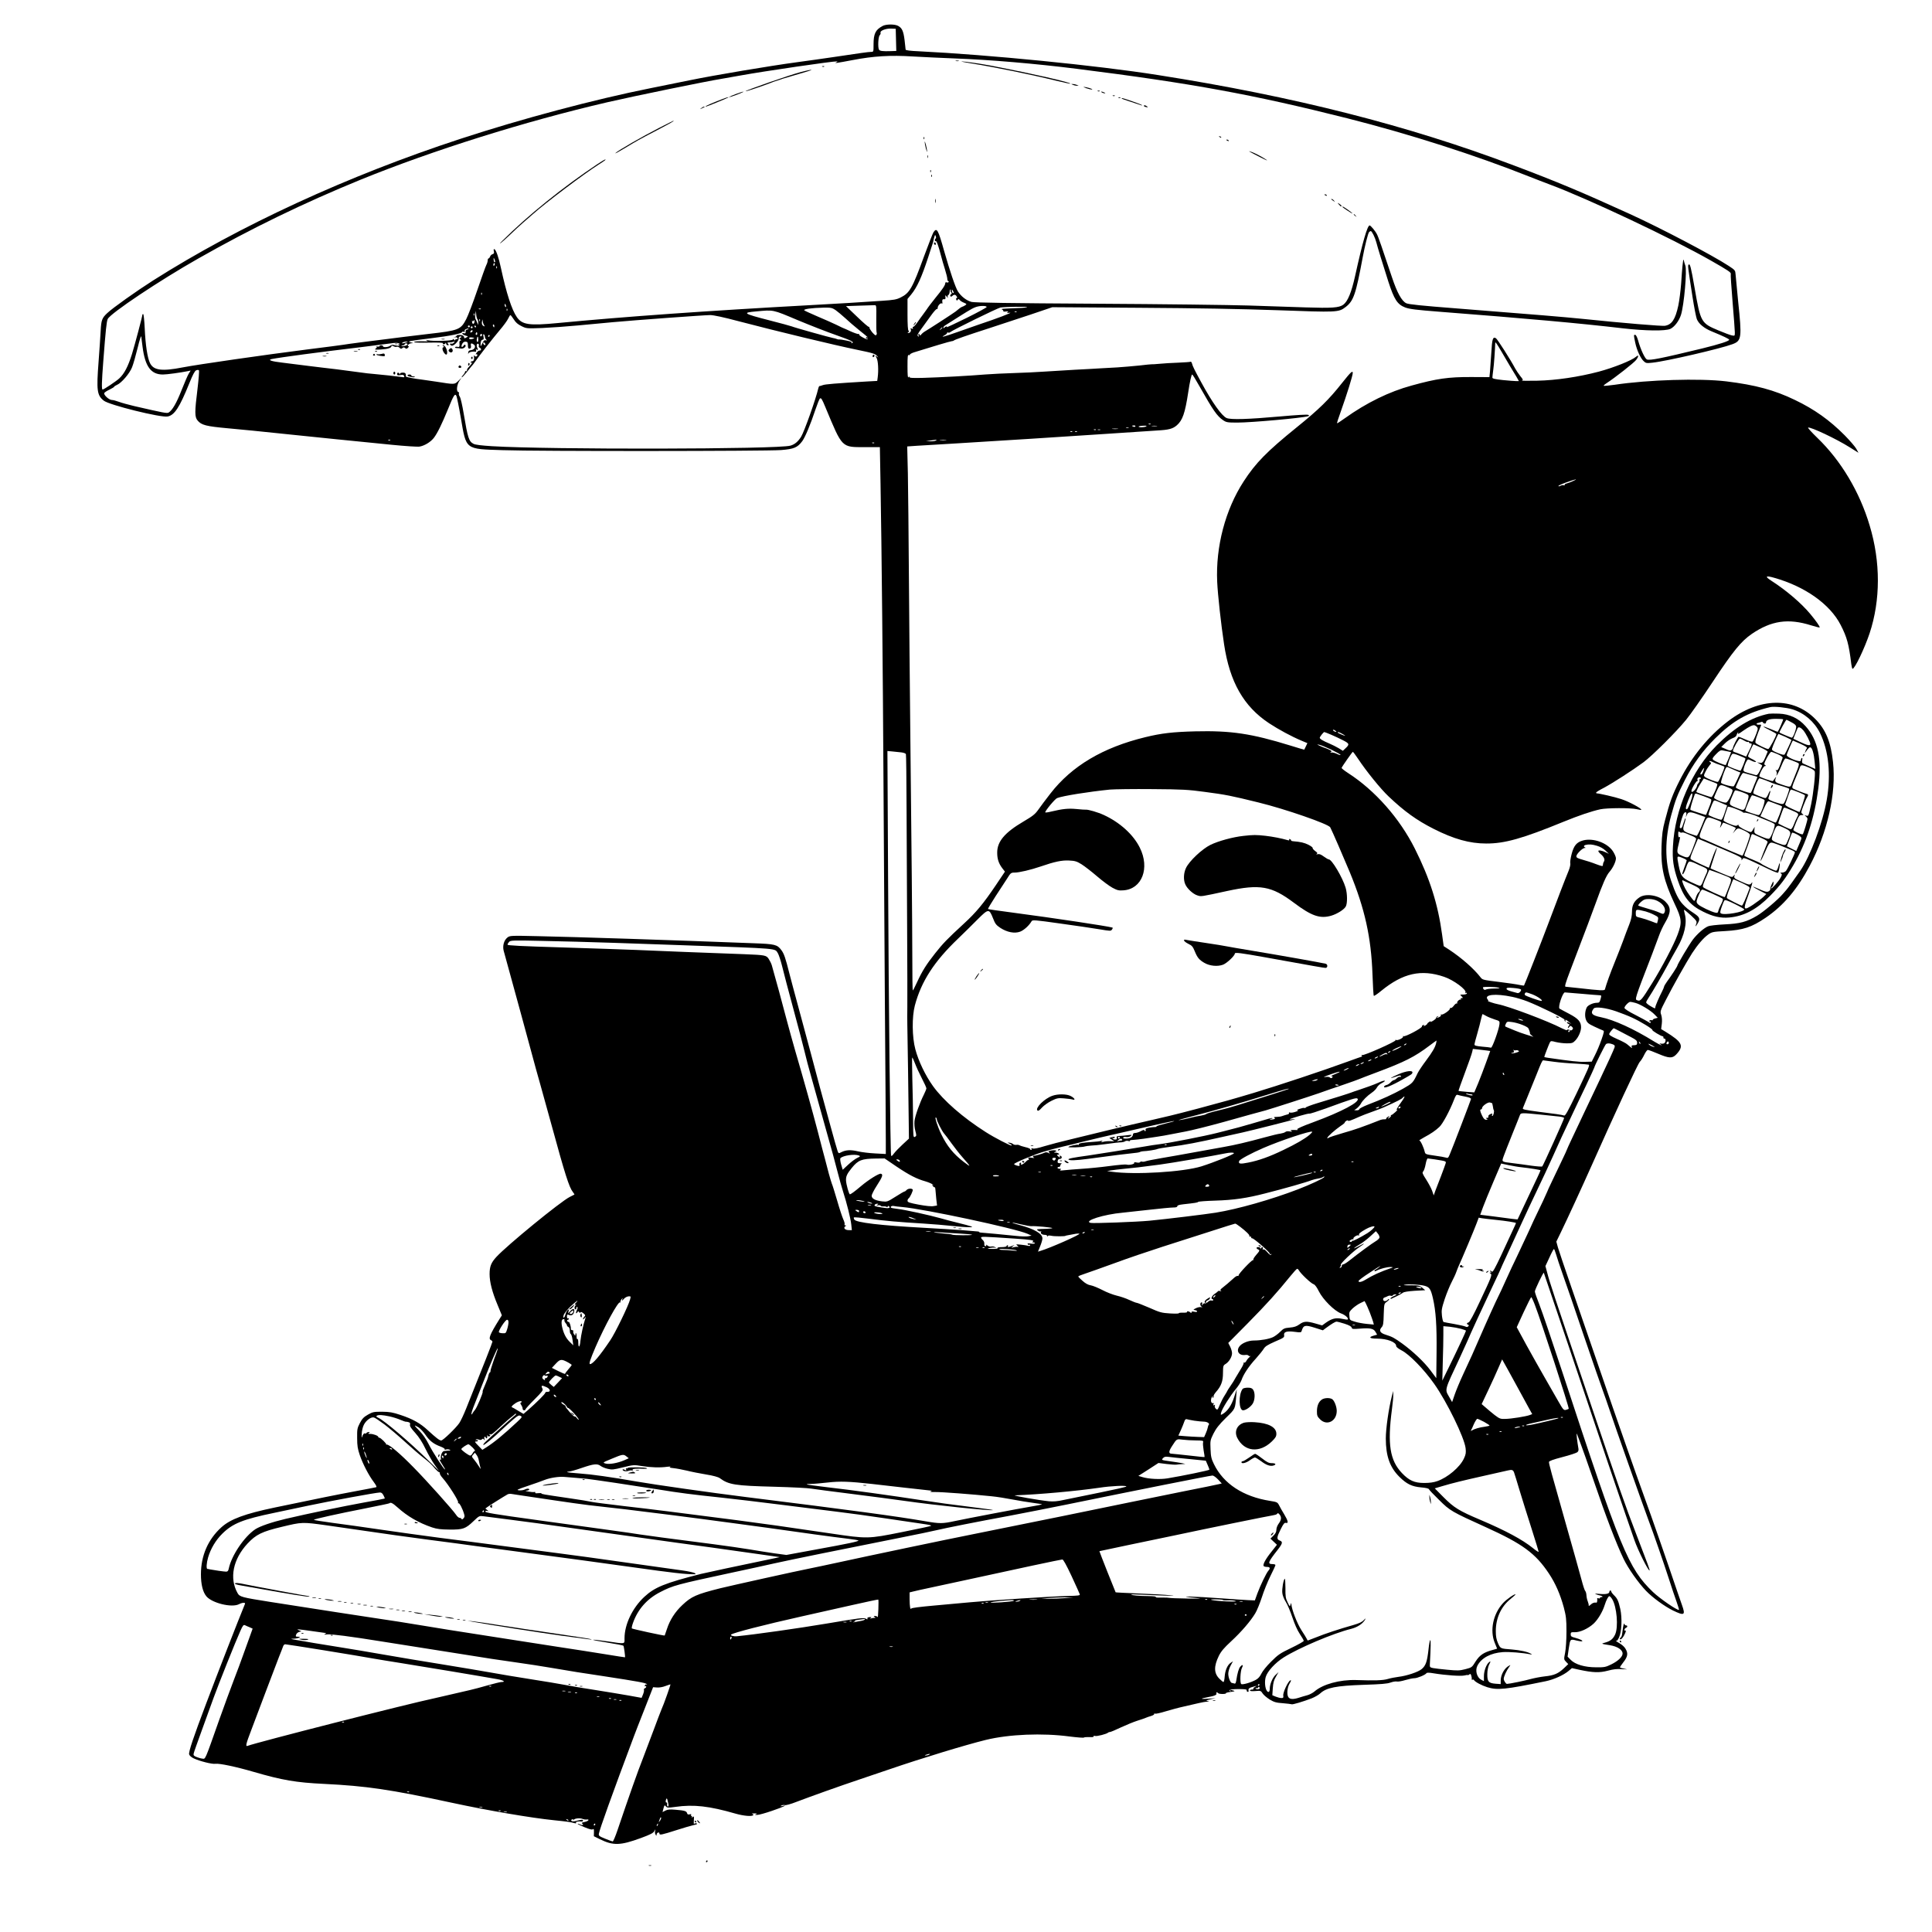 <?xml version="1.0" standalone="no"?>
<!DOCTYPE svg PUBLIC "-//W3C//DTD SVG 20010904//EN"
 "http://www.w3.org/TR/2001/REC-SVG-20010904/DTD/svg10.dtd">
<svg version="1.0" xmlns="http://www.w3.org/2000/svg"
 width="2048pt" height="2048pt" viewBox="0 0 2048 2048"
 preserveAspectRatio="xMidYMid meet">

<g transform="translate(0,2048) scale(0.1,-0.1)"
fill="#000000" stroke="none">
<path d="M9355 20204 c-74 -39 -95 -81 -95 -194 0 -80 0 -80 -26 -80 -27 0
-126 -14 -399 -55 -88 -13 -263 -38 -390 -55 -283 -38 -872 -137 -1135 -191
-107 -22 -294 -60 -415 -84 -591 -118 -1369 -325 -2015 -537 -1194 -391 -2339
-919 -3257 -1501 -176 -112 -431 -293 -486 -346 -56 -52 -64 -74 -70 -191 -3
-58 -13 -204 -22 -325 -23 -304 -17 -355 55 -412 56 -46 605 -182 677 -168 72
13 127 97 229 350 37 92 58 132 73 139 13 6 25 6 30 0 4 -5 -3 -92 -15 -194
-31 -250 -31 -300 1 -338 41 -49 91 -61 319 -82 225 -21 278 -26 651 -65 275
-29 713 -73 1088 -110 142 -14 274 -23 295 -19 52 9 115 47 150 91 38 49 85
145 152 308 59 147 73 167 88 139 5 -11 27 -116 47 -234 59 -342 42 -329 445
-342 360 -13 2788 -11 2949 1 137 11 174 26 225 94 30 40 87 175 140 335 21
61 42 115 48 118 13 8 21 -4 59 -96 181 -434 167 -420 421 -420 l155 0 7 -387
c12 -676 25 -2022 31 -3108 3 -577 10 -1651 15 -2385 6 -734 10 -1398 10
-1474 l0 -139 -112 6 c-62 3 -144 13 -183 22 -76 18 -126 16 -175 -8 -30 -16
-31 -15 -41 11 -6 15 -42 142 -80 282 -38 140 -85 311 -104 380 -19 69 -64
238 -100 375 -37 138 -96 358 -132 490 -36 132 -79 292 -95 355 -41 164 -57
211 -85 248 -44 59 -67 65 -293 73 -875 34 -1895 67 -2285 75 -298 7 -300 6
-327 -15 -36 -29 -52 -88 -39 -139 6 -20 28 -102 50 -182 76 -275 193 -705
243 -890 27 -102 71 -261 98 -355 26 -93 78 -280 115 -415 145 -531 188 -665
227 -715 11 -14 19 -27 17 -28 -2 -1 -24 -12 -49 -25 -98 -49 -664 -512 -778
-636 -56 -61 -72 -101 -72 -182 0 -84 27 -190 85 -328 l45 -109 -29 -46 c-98
-157 -117 -205 -86 -217 8 -4 15 -11 15 -17 0 -9 -87 -232 -278 -707 -25 -63
-58 -133 -73 -155 -35 -52 -173 -185 -192 -185 -18 0 -54 28 -139 106 -82 77
-163 122 -293 165 -84 28 -115 33 -195 34 -88 0 -99 -2 -150 -31 -45 -26 -60
-42 -85 -89 -28 -54 -30 -66 -29 -159 0 -83 6 -116 28 -181 33 -95 95 -215
148 -285 25 -34 34 -52 26 -55 -7 -2 -112 -23 -233 -45 -197 -37 -352 -68
-845 -171 -315 -66 -466 -122 -562 -208 -142 -128 -218 -301 -218 -499 0 -109
20 -188 58 -234 61 -72 270 -123 346 -83 35 18 70 20 63 3 -76 -185 -276 -698
-414 -1063 -133 -352 -185 -506 -178 -532 3 -12 22 -30 47 -42 64 -30 196 -64
232 -58 41 6 218 -31 406 -86 303 -88 449 -113 744 -127 449 -22 703 -59 1356
-200 385 -83 842 -161 1080 -185 147 -15 180 -20 224 -32 12 -3 16 -1 12 6 -7
10 26 16 62 12 6 -1 12 3 12 9 0 13 -11 13 -66 -1 -30 -8 -49 -8 -55 -2 -7 7
-5 12 6 17 11 4 14 2 10 -7 -4 -6 -1 -5 7 3 13 16 71 20 98 7 9 -4 25 -6 35
-5 40 6 25 -17 -16 -25 -29 -6 -38 -11 -28 -17 22 -14 3 -23 -21 -10 -12 6
-24 10 -26 7 -3 -3 29 -19 71 -36 55 -23 80 -29 89 -22 10 8 13 1 12 -32 l-1
-42 65 -32 c141 -69 216 -67 434 13 100 37 130 52 142 73 12 22 14 23 9 4 -4
-13 -2 -31 4 -40 9 -16 10 -16 11 -2 0 22 30 34 30 13 0 -20 22 -15 185 37 65
21 144 44 173 51 40 8 50 14 36 19 -11 3 -22 1 -26 -5 -4 -6 -5 11 -3 37 3 43
2 47 -13 35 -12 -10 -14 -10 -8 -1 4 8 2 13 -4 13 -6 0 -8 5 -4 12 5 8 0 9
-16 5 -16 -4 -23 -1 -27 13 -6 22 -27 28 -123 36 -59 5 -83 3 -106 -9 l-31
-16 10 39 c10 36 12 38 25 22 13 -16 22 -17 101 -6 194 28 360 9 640 -72 84
-24 175 -32 186 -15 3 5 -3 11 -12 14 -10 2 0 4 22 4 30 0 35 -2 20 -8 -17 -6
-15 -8 10 -8 17 -1 88 19 158 43 125 43 173 66 112 52 -24 -5 -26 -4 -12 4 9
6 26 8 37 5 11 -3 61 10 122 34 149 57 466 170 663 236 94 31 240 81 325 110
338 116 808 259 1020 311 246 60 600 75 890 36 80 -10 147 -15 150 -11 3 4 29
6 57 5 33 -2 50 1 46 7 -4 6 2 8 15 5 21 -6 124 21 138 35 4 4 13 7 21 7 7 0
60 22 116 49 56 26 134 58 172 70 39 12 79 26 90 31 11 5 37 14 58 20 20 6 35
16 32 21 -4 5 1 6 9 3 8 -3 58 8 113 25 54 16 141 40 193 51 52 12 122 28 156
36 33 8 73 15 90 15 27 2 28 2 4 7 -20 4 -15 8 30 18 l55 13 -72 -6 c-40 -3
-73 -3 -73 0 0 3 30 10 67 17 69 12 97 25 87 41 -3 5 -1 9 5 9 5 0 12 -4 15
-9 3 -4 23 -8 45 -8 22 0 38 3 36 7 -3 4 18 11 46 14 57 8 58 10 14 20 -23 5
-27 4 -15 -4 10 -8 11 -10 2 -8 -8 2 -12 8 -10 13 2 5 45 10 96 10 66 0 91 -3
88 -12 -3 -6 1 -14 9 -17 9 -3 12 1 10 15 -4 20 7 28 65 43 l25 7 -23 -14
c-12 -7 -19 -16 -16 -20 4 -4 -2 -7 -14 -7 -12 0 -22 -5 -22 -10 0 -7 22 -9
58 -6 55 5 58 4 77 -26 11 -17 45 -45 75 -64 47 -28 68 -34 140 -39 46 -4 88
-9 92 -11 9 -6 128 30 213 63 32 13 73 36 90 52 66 61 168 81 460 91 185 6
250 11 285 24 25 9 55 14 68 11 12 -3 52 4 88 15 37 11 80 20 97 20 31 0 117
35 129 54 4 6 30 6 75 -2 128 -21 287 -32 326 -23 20 5 37 7 37 4 0 -3 6 0 14
6 12 10 16 8 22 -11 4 -13 7 -29 5 -37 -1 -7 2 -10 8 -7 5 4 13 2 16 -4 13
-20 80 -56 140 -75 109 -34 190 -25 620 63 87 18 191 65 244 110 l34 29 81
-18 c142 -30 211 -33 301 -9 59 16 98 20 150 16 60 -4 64 -4 26 4 -24 5 -46
11 -48 14 -3 2 14 28 36 56 47 59 52 95 21 144 -10 18 -37 42 -60 55 -22 12
-40 25 -40 28 0 4 3 3 7 0 3 -4 15 12 26 36 28 62 34 203 13 301 -20 88 -30
110 -69 148 -15 15 -27 32 -27 38 0 5 -4 10 -10 10 -5 0 -10 -7 -10 -15 0 -20
-40 -28 -108 -21 -44 4 -51 3 -33 -4 14 -6 33 -12 43 -13 24 -4 36 -17 15 -17
-10 0 -17 -4 -17 -10 0 -5 -7 -7 -15 -3 -9 3 -15 2 -14 -3 3 -20 -1 -44 -8
-43 -23 4 -42 -3 -62 -22 -14 -13 -21 -16 -20 -8 1 8 -3 27 -10 44 -7 16 -13
45 -14 65 -1 19 -7 40 -13 45 -6 6 -23 57 -38 115 -15 58 -92 332 -171 610
-152 535 -175 619 -175 642 0 10 42 26 142 52 78 20 150 44 159 52 13 12 15
23 9 52 -4 20 -10 64 -14 97 -5 58 -5 59 8 25 36 -93 122 -334 180 -505 115
-339 232 -645 307 -800 49 -102 154 -251 237 -338 70 -73 197 -165 286 -209
123 -59 135 -51 95 60 -11 31 -74 212 -138 402 -65 190 -150 433 -188 540
-151 420 -188 523 -260 730 -41 118 -108 312 -150 430 -41 118 -130 377 -198
575 -68 198 -177 515 -243 705 -66 190 -127 373 -137 406 l-17 62 50 103 c67
138 225 481 323 701 247 555 492 1084 512 1102 12 12 33 45 46 73 14 29 31 53
39 53 8 0 57 -18 108 -40 117 -50 152 -51 193 -8 85 91 67 130 -117 243 l-43
26 7 56 c4 36 2 68 -6 94 -13 37 -12 41 50 161 76 149 216 397 277 493 60 92
122 164 172 199 38 27 50 29 178 36 193 11 280 40 428 140 190 129 335 300
468 550 191 359 284 772 248 1101 -23 213 -76 343 -186 455 -234 239 -594 231
-925 -20 -209 -159 -386 -375 -517 -634 -74 -147 -103 -224 -154 -422 -25 -95
-31 -142 -36 -270 -8 -227 24 -366 138 -609 78 -163 81 -199 32 -330 -39 -105
-165 -345 -268 -511 -112 -180 -124 -195 -155 -185 -33 11 -39 -7 155 495 24
63 56 149 71 190 14 41 44 105 66 141 63 107 64 160 2 221 -68 68 -207 91
-275 45 -56 -38 -79 -81 -79 -151 0 -44 -8 -82 -29 -136 -17 -41 -46 -120 -66
-175 -20 -55 -61 -158 -90 -230 -45 -110 -88 -230 -102 -283 -3 -15 -47 -13
-283 14 -69 8 -129 14 -134 14 -12 0 -1 39 49 170 176 460 232 610 270 715 73
203 113 295 146 332 38 44 68 108 69 144 0 15 -15 49 -32 75 -60 90 -208 143
-316 115 -69 -19 -98 -54 -122 -145 -11 -43 -18 -87 -14 -98 3 -12 -4 -46 -19
-82 -38 -92 -116 -295 -212 -551 -74 -197 -253 -654 -260 -663 -1 -1 -23 2
-48 7 -25 6 -123 20 -218 32 -164 20 -174 22 -193 47 -71 92 -201 207 -336
296 l-56 36 -17 123 c-44 323 -129 592 -289 911 -161 321 -421 616 -706 800
-40 26 -72 51 -70 56 6 17 113 169 119 170 3 0 28 -33 54 -72 88 -133 241
-322 326 -402 168 -159 295 -250 473 -341 217 -110 385 -157 561 -157 195 -1
386 53 820 231 162 66 294 111 390 132 72 15 321 16 385 1 24 -6 46 -9 48 -7
12 11 -133 89 -212 114 -70 23 -235 61 -262 61 -2 0 -4 4 -4 8 0 5 36 27 81
50 91 48 308 188 419 270 93 68 350 324 454 452 43 52 171 234 284 405 216
326 299 427 412 505 207 141 386 167 628 91 51 -16 92 -26 92 -22 0 13 -40 70
-99 141 -95 115 -258 254 -416 355 -70 45 -58 56 32 30 327 -92 592 -280 705
-500 67 -131 87 -203 113 -417 4 -27 9 -48 13 -48 24 0 128 218 181 377 116
350 117 755 1 1140 -106 358 -305 691 -556 932 -60 58 -103 106 -97 108 27 9
302 -121 441 -209 l93 -58 -23 42 c-13 23 -68 87 -123 143 -160 161 -321 276
-528 375 -217 105 -418 159 -727 197 -282 34 -834 17 -1183 -36 -65 -9 -117
-14 -117 -10 0 4 12 15 28 25 94 61 292 217 316 248 29 39 29 60 -1 34 -45
-39 -235 -115 -395 -158 -213 -56 -452 -92 -653 -96 -99 -2 -172 -1 -162 2 15
5 13 11 -17 47 -18 23 -43 60 -55 82 -46 88 -187 309 -203 319 -33 20 -41 -7
-49 -151 -5 -76 -11 -166 -14 -199 l-6 -62 -192 1 c-243 1 -364 -16 -632 -90
-239 -65 -480 -183 -709 -347 -43 -31 -80 -55 -82 -53 -3 2 14 55 37 118 67
188 129 386 129 415 0 30 -22 9 -111 -103 -143 -181 -244 -280 -484 -474 -315
-255 -435 -377 -561 -572 -195 -300 -298 -692 -281 -1066 6 -133 41 -452 73
-661 60 -400 208 -659 477 -837 102 -67 237 -140 344 -185 l62 -26 -16 -34
c-9 -18 -17 -34 -17 -35 -1 -1 -67 18 -146 43 -415 128 -630 160 -1009 151
-238 -6 -359 -20 -531 -62 -448 -109 -777 -304 -1004 -596 -49 -63 -107 -140
-129 -172 -35 -49 -58 -67 -156 -125 -201 -118 -281 -213 -280 -332 0 -66 16
-114 54 -164 l28 -36 -96 -143 c-132 -196 -210 -290 -340 -409 -180 -166 -220
-208 -304 -314 -94 -119 -138 -189 -192 -307 -22 -48 -42 -87 -45 -87 -3 0 -5
165 -5 368 -1 405 -7 1049 -21 2342 -5 470 -12 1222 -15 1670 -3 448 -8 944
-11 1101 l-7 286 99 7 c55 3 250 15 434 26 499 30 1071 67 1570 100 245 16
490 32 545 36 128 7 167 18 211 56 60 53 86 128 119 343 18 121 35 195 43 195
4 0 38 -55 76 -123 146 -258 188 -319 252 -362 34 -23 46 -25 151 -25 147 0
683 48 747 67 17 5 18 6 3 15 -10 5 -119 -1 -297 -17 -336 -30 -521 -36 -567
-17 -51 22 -153 165 -268 377 -72 132 -93 174 -99 201 -4 14 -11 22 -15 19 -5
-3 -65 -7 -133 -10 -68 -2 -157 -8 -198 -12 -41 -4 -78 -6 -81 -5 -4 1 -62 -5
-130 -13 -68 -7 -173 -16 -234 -20 -60 -3 -141 -8 -180 -10 -38 -3 -160 -9
-270 -15 -110 -6 -258 -15 -330 -20 -71 -5 -213 -12 -315 -15 -102 -3 -239
-10 -305 -15 -165 -14 -480 -31 -657 -36 -114 -3 -148 -1 -148 9 0 8 -4 7 -10
-3 -7 -10 -10 27 -10 114 0 112 2 127 16 122 8 -3 13 -2 9 3 -3 5 16 16 42 25
172 54 390 119 403 119 8 0 17 3 20 6 7 9 139 55 375 131 116 38 314 103 440
145 l230 78 910 -6 c633 -4 1083 -12 1480 -26 630 -23 645 -23 718 33 86 65
109 134 183 531 22 118 55 248 66 263 6 6 14 12 19 12 12 0 45 -67 59 -120 12
-49 72 -243 127 -415 62 -191 96 -243 179 -275 46 -17 117 -26 363 -45 928
-72 1485 -122 1946 -176 239 -27 447 -30 501 -6 43 20 92 83 113 148 33 103
66 478 46 525 -4 11 -10 28 -12 38 -2 11 -5 21 -7 23 -5 5 -15 -93 -25 -252
-6 -77 -19 -182 -30 -234 -32 -148 -69 -203 -142 -215 -33 -5 -436 28 -879 74
-201 20 -461 42 -1327 110 -375 29 -511 43 -536 55 -48 23 -97 112 -151 274
-106 316 -145 431 -160 458 -16 33 -67 93 -77 93 -24 0 -75 -177 -154 -535
-39 -176 -78 -271 -126 -306 -45 -32 -121 -37 -399 -28 -140 5 -412 13 -605
20 -192 6 -921 15 -1620 19 -906 5 -1283 11 -1316 19 -53 14 -111 58 -145 112
-27 44 -85 215 -146 429 -63 226 -77 251 -113 197 -8 -13 -52 -126 -99 -253
-124 -340 -153 -391 -249 -438 -44 -22 -74 -27 -197 -35 -235 -16 -456 -30
-760 -46 -1111 -61 -1955 -121 -2679 -190 -301 -29 -376 -18 -432 63 -54 78
-111 253 -169 522 -23 109 -52 192 -69 198 -8 3 -10 -4 -6 -21 5 -20 2 -27
-14 -32 -11 -3 -23 -15 -26 -26 -4 -10 -11 -19 -16 -19 -5 0 -9 -9 -9 -20 0
-12 -6 -33 -14 -48 -8 -15 -51 -135 -96 -267 -45 -132 -98 -271 -118 -309 -58
-111 -79 -120 -397 -156 -165 -19 -268 -32 -725 -90 -85 -11 -166 -22 -180
-25 -14 -3 -187 -25 -385 -50 -457 -58 -1152 -158 -1318 -190 -219 -43 -308
-32 -346 44 -28 54 -49 194 -57 373 -4 81 -11 148 -16 148 -4 0 -8 -2 -8 -4 0
-18 -80 -319 -111 -420 -41 -131 -81 -208 -135 -258 -32 -30 -164 -118 -176
-118 -12 0 -10 80 7 300 25 328 35 424 47 448 31 62 549 408 958 640 567 322
1122 591 1726 838 762 310 1742 618 2614 820 286 66 1046 222 1215 249 49 8
139 24 198 35 249 45 978 152 1021 149 6 0 2 -5 -9 -10 -28 -13 6 -8 175 24
218 42 400 53 635 38 110 -6 310 -16 445 -21 377 -14 857 -55 1295 -110 1223
-154 1869 -273 2865 -524 664 -168 1365 -393 1930 -618 69 -27 166 -65 215
-83 406 -151 1296 -571 1710 -807 183 -104 217 -127 212 -142 -3 -7 6 -140 19
-297 13 -156 24 -301 24 -323 0 -38 -1 -38 -31 -32 -17 3 -81 27 -143 53 -184
77 -189 85 -252 448 -39 224 -49 264 -64 249 -10 -10 -8 -24 41 -339 17 -110
38 -217 46 -238 20 -50 77 -97 157 -130 124 -51 186 -80 186 -89 0 -14 -102
-47 -285 -92 -441 -107 -554 -129 -587 -117 -21 8 -67 106 -94 204 -10 34 -22
57 -30 57 -17 0 -17 1 0 -82 17 -80 56 -166 90 -197 23 -22 30 -23 93 -16 141
14 723 149 848 196 97 36 101 66 60 455 -13 132 -25 259 -27 284 -3 44 -5 46
-73 91 -169 111 -718 400 -1050 551 -509 232 -764 339 -1225 513 -1123 425
-2336 733 -3775 959 -644 102 -1801 216 -2537 252 -92 4 -138 10 -138 18 0 6
-5 51 -11 100 -12 97 -27 129 -70 152 -37 19 -126 18 -164 -2z m143 -146 l3
-118 -58 -2 c-85 -3 -116 1 -125 15 -14 22 -9 137 7 153 8 8 12 20 9 27 -8 21
56 46 111 44 l50 -2 3 -117z m421 -2106 c-5 -2 -9 -10 -9 -18 0 -9 4 -13 9
-10 9 6 29 -49 56 -154 9 -36 28 -101 42 -145 14 -44 25 -90 25 -102 0 -13 5
-23 10 -23 5 0 7 -4 3 -10 -3 -5 -12 -7 -20 -3 -9 3 -15 -1 -15 -10 0 -20 -28
-62 -106 -157 -33 -41 -76 -97 -94 -125 -19 -27 -39 -55 -45 -62 -5 -6 -27
-36 -48 -67 -21 -31 -43 -54 -48 -51 -5 3 -6 -1 -3 -10 5 -11 2 -14 -12 -8
-11 4 -15 3 -11 -4 11 -17 -3 -43 -22 -43 -13 0 -13 2 -2 9 9 6 10 11 2 15 -7
5 -11 62 -11 172 l0 165 39 47 c63 77 111 183 181 397 23 72 44 137 47 145 3
8 7 22 8 30 1 8 5 26 10 40 7 23 8 24 15 5 4 -11 3 -21 -1 -23z m-4670 -244
c1 -5 -3 -8 -7 -8 -4 0 -8 12 -9 28 -1 23 -1 24 7 7 5 -11 9 -23 9 -27z m-5
-33 c-4 -8 -8 -15 -10 -15 -2 0 -4 7 -4 15 0 8 4 15 10 15 5 0 7 -7 4 -15z
m23 -37 c-3 -8 -6 -5 -6 6 -1 11 2 17 5 13 3 -3 4 -12 1 -19z m4810 -235 c-4
-3 -2 -13 5 -20 9 -11 9 -16 -1 -23 -8 -4 -10 -13 -7 -19 5 -8 12 -7 22 3 8 9
21 13 29 10 16 -7 29 -34 15 -34 -5 0 -7 -7 -3 -16 5 -13 7 -13 15 -2 7 11 11
10 21 -2 6 -9 27 -22 45 -29 31 -13 31 -15 14 -27 -10 -7 -25 -14 -32 -16 -7
-2 -21 -10 -30 -18 -10 -8 -28 -23 -41 -33 -29 -22 -301 -198 -329 -213 -11
-6 -27 -20 -35 -30 -8 -11 -14 -14 -15 -6 0 6 -4 12 -10 12 -5 0 -7 -8 -3 -17
5 -14 3 -15 -7 -6 -9 9 -2 25 36 76 27 36 73 100 102 141 30 42 58 73 63 70 5
-3 9 3 9 14 0 22 33 56 44 45 4 -5 7 -1 6 7 -5 30 0 41 18 38 13 -2 16 3 14
22 -3 24 -2 24 14 5 12 -16 14 -16 10 -3 -3 9 0 18 6 20 6 2 12 15 14 29 3 30
3 29 11 29 3 0 3 -3 0 -7z m33 -26 c0 -5 -4 -5 -10 -2 -5 3 -10 14 -10 23 0
15 2 15 10 2 5 -8 10 -19 10 -23z m-5003 -19 c-3 -8 -6 -5 -6 6 -1 11 2 17 5
13 3 -3 4 -12 1 -19z m256 -118 c3 -11 1 -18 -4 -14 -5 3 -9 12 -9 20 0 20 7
17 13 -6z m3926 -136 c-1 -78 1 -146 4 -151 3 -5 2 -15 -3 -22 -6 -11 -16 -5
-42 24 -18 22 -32 45 -32 52 1 7 -2 11 -6 8 -4 -3 -61 46 -125 108 l-117 112
143 5 c79 3 152 5 162 5 17 1 18 -10 16 -141z m1170 121 c0 -5 -97 -58 -214
-116 -118 -58 -212 -102 -209 -97 8 12 -10 10 -24 -4 -9 -9 -12 -9 -12 0 0 6
10 18 23 25 12 8 75 48 139 88 136 86 162 100 203 110 42 10 95 7 94 -6z m429
-1 c-4 -3 -42 -8 -85 -9 -193 -8 -195 -8 -179 -17 9 -5 14 -13 12 -17 -3 -4 9
-6 27 -3 25 3 29 1 17 -8 -12 -8 -6 -9 25 -5 39 5 -149 -66 -325 -124 -47 -16
-150 -52 -228 -80 -144 -51 -191 -63 -139 -35 15 8 27 19 27 25 0 6 5 7 10 4
6 -4 17 -2 24 5 27 22 502 255 531 260 46 8 291 12 283 4z m-2032 -30 c21 -15
67 -53 101 -84 34 -32 102 -91 152 -131 50 -39 91 -74 91 -76 0 -2 -4 -1 -10
2 -5 3 -10 1 -10 -4 0 -6 5 -11 12 -11 6 0 9 -3 6 -6 -4 -3 -27 5 -52 19 -25
13 -42 27 -38 32 4 4 0 6 -8 4 -8 -1 -46 12 -84 29 -38 18 -70 32 -72 32 -2 0
-36 16 -76 36 -40 19 -131 60 -203 90 -71 31 -134 59 -139 64 -14 14 77 26
205 29 78 1 90 -2 125 -25z m-3759 10 c-3 -3 -12 -4 -19 -1 -8 3 -5 6 6 6 11
1 17 -2 13 -5z m280 -16 c-3 -8 -6 -5 -6 6 -1 11 2 17 5 13 3 -3 4 -12 1 -19z
m3075 -100 c134 -56 321 -129 416 -162 160 -56 195 -75 160 -84 -10 -3 -10 -2
0 5 8 6 -10 14 -55 23 -38 8 -72 13 -77 12 -5 -2 -16 0 -25 4 -9 4 -27 9 -41
11 -34 6 -410 111 -437 123 -13 5 -121 35 -240 65 -276 71 -290 81 -136 94
187 17 169 21 435 -91z m-3391 8 c5 -6 9 -21 8 -35 l0 -26 -11 25 c-5 14 -13
32 -18 40 -4 8 -5 31 -1 50 l6 35 3 -40 c2 -22 8 -44 13 -49z m5716 78 c-3 -3
-12 -4 -19 -1 -8 3 -5 6 6 6 11 1 17 -2 13 -5z m-5750 -36 c-3 -8 -6 -5 -6 6
-1 11 2 17 5 13 3 -3 4 -12 1 -19z m419 -43 c20 -33 43 -53 82 -72 53 -26 54
-26 220 -20 92 4 262 16 377 27 116 11 284 27 375 35 242 22 966 75 1029 75
35 0 143 -23 300 -65 412 -108 1014 -253 1262 -304 166 -34 189 -42 209 -67
14 -18 14 -18 -4 -4 -19 15 -19 14 -3 -16 16 -32 21 -130 11 -205 l-5 -37
-112 -6 c-330 -20 -443 -29 -466 -39 -14 -5 -29 -10 -33 -9 -4 1 -10 -10 -14
-26 -25 -110 -148 -457 -182 -512 -32 -51 -67 -81 -113 -94 -129 -39 -2554
-43 -3162 -6 -113 7 -178 15 -197 25 -50 26 -61 60 -105 323 -14 84 -32 164
-41 177 -9 13 -13 29 -9 35 3 5 0 13 -9 16 -21 8 -12 80 15 118 l22 31 -36
-34 c-40 -38 -36 -38 -232 -7 -55 8 -120 18 -145 21 -80 9 -179 28 -178 34 3
31 -4 41 -32 41 -17 0 -30 -5 -31 -12 0 -10 -2 -10 -6 0 -7 17 -23 15 -23 -4
0 -13 7 -15 34 -10 26 5 35 3 40 -10 6 -14 1 -16 -31 -10 -46 7 -193 23 -283
31 -36 2 -110 11 -165 19 -55 8 -161 22 -235 31 -74 8 -209 25 -300 36 -91 11
-216 27 -279 35 -114 13 -157 28 -110 38 91 18 502 73 939 125 140 17 286 36
323 41 45 7 74 7 85 0 14 -7 14 -9 2 -10 -13 0 -13 -1 0 -10 11 -7 5 -8 -20
-4 -19 3 -40 7 -45 9 -6 1 -19 -3 -30 -11 -22 -16 -75 -19 -75 -4 0 6 -9 10
-21 10 -11 0 -18 -4 -15 -9 3 -4 -7 -6 -22 -5 -15 2 -21 1 -14 -2 10 -5 9 -9
-5 -19 -15 -12 -8 -13 54 -10 72 4 113 17 113 36 0 6 8 6 21 -1 11 -7 27 -9
34 -6 8 3 21 -2 30 -10 12 -13 19 -14 30 -4 12 10 18 10 30 0 11 -10 18 -9 30
4 9 9 12 16 6 16 -23 0 3 30 28 31 25 1 25 2 -4 9 -45 11 -22 15 213 44 205
25 332 51 332 67 0 5 7 5 17 2 10 -4 14 -2 9 5 -3 6 -1 14 6 19 16 10 42 14
33 5 -4 -4 -12 -7 -18 -7 -7 0 -12 -10 -11 -21 1 -16 -3 -20 -17 -17 -33 9
-20 -14 14 -24 32 -9 32 -9 10 -21 -19 -11 -23 -10 -23 2 0 7 -7 17 -16 20
-24 9 -64 7 -64 -3 0 -5 -10 -12 -22 -14 -16 -3 -14 -4 5 -2 17 1 27 -3 27
-12 0 -8 -4 -12 -9 -9 -5 4 -12 0 -15 -6 -5 -10 -7 -10 -12 1 -5 10 -8 10 -14
1 -8 -14 -214 -19 -265 -7 -23 6 -25 5 -10 -3 16 -7 11 -9 -25 -8 -71 2 -110
-1 -110 -9 0 -5 70 -7 156 -5 107 2 154 0 149 -8 -3 -5 0 -10 9 -10 8 0 17 6
19 13 3 7 6 5 6 -5 1 -10 8 -18 17 -18 14 0 14 3 4 15 -11 13 -8 15 13 15 14
0 34 3 44 7 16 6 16 5 5 -10 -8 -8 -20 -13 -28 -10 -8 3 -14 1 -14 -5 0 -5 8
-13 17 -16 21 -8 80 52 75 76 -2 8 4 18 13 21 18 7 21 -9 3 -16 -10 -4 -9 -8
2 -16 11 -8 12 -11 2 -11 -8 0 -13 -10 -12 -22 4 -43 1 -50 -20 -45 -11 3 -23
1 -26 -4 -3 -5 5 -9 18 -9 13 0 32 -2 43 -5 25 -6 60 19 49 36 -5 9 -11 7 -20
-6 -19 -26 -30 -10 -14 20 9 17 21 24 37 23 19 -2 23 -8 23 -34 0 -35 6 -45
24 -38 8 3 11 15 8 30 -5 27 5 30 32 11 25 -19 6 -55 -31 -59 -22 -2 -28 -9
-30 -28 -1 -14 0 -18 3 -7 5 15 43 24 77 18 5 -1 6 9 3 21 -3 13 -3 17 0 11 3
-7 10 -13 15 -13 6 0 5 9 -1 21 -13 23 -6 54 11 44 6 -4 8 -13 5 -21 -3 -8 1
-17 9 -20 20 -8 19 -32 -1 -30 -9 0 -23 -10 -32 -24 -10 -13 -12 -21 -4 -16 7
4 12 1 12 -8 0 -19 -26 -21 -34 -3 -4 6 -4 1 -2 -11 6 -31 -2 -52 -20 -52 -8
0 -14 -5 -14 -11 0 -5 6 -7 13 -3 11 7 -8 -19 -40 -54 -7 -7 -13 -20 -13 -28
0 -8 -4 -12 -10 -9 -5 3 -10 1 -10 -6 0 -7 -10 -23 -22 -36 -12 -13 -17 -23
-12 -23 5 1 26 23 47 49 21 27 46 57 55 68 10 10 24 28 32 40 43 63 197 260
264 339 42 49 84 106 93 127 9 20 20 37 23 37 4 0 20 -20 36 -45z m-359 -17
c-3 -8 -6 -5 -6 6 -1 11 2 17 5 13 3 -3 4 -12 1 -19z m-66 3 c6 10 9 8 9 -7 0
-32 -25 -37 -26 -5 -1 14 1 20 3 12 5 -11 7 -11 14 0z m111 -48 c13 -16 1 -17
-16 -1 -7 7 -10 23 -7 37 l5 26 4 -25 c2 -14 9 -31 14 -37z m108 -8 c0 -8 -2
-15 -4 -15 -2 0 -6 7 -10 15 -3 8 -1 15 4 15 6 0 10 -7 10 -15z m-260 -5 c0
-5 -4 -10 -10 -10 -5 0 -10 5 -10 10 0 6 5 10 10 10 6 0 10 -4 10 -10z m65 0
c3 -5 1 -10 -4 -10 -6 0 -11 5 -11 10 0 6 2 10 4 10 3 0 8 -4 11 -10z m-35
-10 c0 -5 -4 -10 -10 -10 -5 0 -10 5 -10 10 0 6 5 10 10 10 6 0 10 -4 10 -10z
m4980 -4 c0 -2 -8 -10 -17 -17 -16 -13 -17 -12 -4 4 13 16 21 21 21 13z
m-4980 -35 c0 -5 -7 -11 -14 -14 -10 -4 -13 -1 -9 9 6 15 23 19 23 5z m46 -38
c-10 -10 -19 5 -10 18 6 11 8 11 12 0 2 -7 1 -15 -2 -18z m-3545 -128 c27
-211 89 -295 216 -295 42 0 187 20 266 36 l28 6 -21 -34 c-11 -18 -45 -98 -76
-176 -53 -135 -97 -211 -136 -235 -16 -11 -51 -4 -368 69 -58 14 -129 33 -158
44 -29 11 -63 20 -76 20 -30 0 -88 53 -81 73 4 8 28 24 56 37 27 13 49 27 49
30 0 4 14 13 30 20 48 20 135 122 160 187 13 32 39 124 59 205 20 83 37 136
39 120 1 -15 7 -63 13 -107z m3599 126 c0 -6 -4 -13 -10 -16 -5 -3 -10 1 -10
9 0 9 5 16 10 16 6 0 10 -4 10 -9z m30 -20 c0 -9 6 -23 13 -30 10 -11 9 -13
-5 -8 -12 4 -21 -4 -33 -29 -20 -42 -23 -43 -20 -1 2 21 8 33 19 35 14 3 16
10 11 34 -5 21 -4 28 4 24 6 -4 11 -15 11 -25z m50 9 c0 -5 -5 -10 -11 -10 -5
0 -7 5 -4 10 3 6 8 10 11 10 2 0 4 -4 4 -10z m-179 -32 c-24 -8 -45 -2 -36 11
2 5 17 6 32 3 27 -5 27 -5 4 -14z m59 -9 c0 -17 -4 -28 -10 -24 -5 3 -8 16 -6
28 6 28 5 27 11 27 3 0 5 -14 5 -31z m-765 -29 c-11 -5 -27 -9 -35 -9 -13 -1
-13 0 0 9 8 5 24 9 35 9 l20 0 -20 -9z m839 -16 c4 -10 1 -14 -6 -12 -15 5
-23 28 -10 28 5 0 13 -7 16 -16z m10774 -84 c27 -47 67 -114 88 -150 22 -36
52 -86 68 -112 l27 -48 -27 0 c-16 0 -79 5 -141 11 -85 9 -113 15 -113 26 0 8
4 44 9 81 8 52 19 217 21 287 0 16 16 -6 68 -95z m-11598 80 c0 -12 -44 -24
-62 -17 -7 3 -3 6 10 6 12 1 22 6 22 11 0 6 7 10 15 10 8 0 15 -4 15 -10z
m7877 -846 c-3 -3 -12 -4 -19 -1 -8 3 -5 6 6 6 11 1 17 -2 13 -5z m-162 -24
c-3 -5 -12 -7 -20 -3 -21 7 -19 13 6 13 11 0 18 -4 14 -10z m115 0 c-18 -11
-80 -13 -80 -2 0 4 21 8 48 9 33 2 43 -1 32 -7z m113 3 c-13 -2 -35 -2 -50 0
-16 2 -5 4 22 4 28 0 40 -2 28 -4z m-300 -20 c-7 -2 -19 -2 -25 0 -7 3 -2 5
12 5 14 0 19 -2 13 -5z m-115 -10 c-16 -2 -40 -2 -55 0 -16 2 -3 4 27 4 30 0
43 -2 28 -4z m-231 -9 c-3 -3 -12 -4 -19 -1 -8 3 -5 6 6 6 11 1 17 -2 13 -5z
m46 -1 c-7 -2 -19 -2 -25 0 -7 3 -2 5 12 5 14 0 19 -2 13 -5z m-296 -19 c-3
-3 -12 -4 -19 -1 -8 3 -5 6 6 6 11 1 17 -2 13 -5z m50 0 c-3 -3 -12 -4 -19 -1
-8 3 -5 6 6 6 11 1 17 -2 13 -5z m-7280 -90 c-3 -3 -12 -4 -19 -1 -8 3 -5 6 6
6 11 1 17 -2 13 -5z m5783 -4 c-8 -5 -35 -9 -60 -8 l-45 1 45 7 c73 11 78 11
60 0z m108 3 c-15 -2 -42 -2 -60 0 -18 2 -6 4 27 4 33 0 48 -2 33 -4z m-761
-29 c-3 -3 -12 -4 -19 -1 -8 3 -5 6 6 6 11 1 17 -2 13 -5z m7404 -405 c-24
-11 -54 -22 -67 -25 -13 -3 -21 -10 -18 -15 3 -5 -2 -6 -10 -3 -8 3 -24 1 -35
-6 -12 -6 -21 -7 -21 -2 0 5 39 23 88 40 98 35 129 40 63 11z m2329 -2418
c126 -39 233 -131 293 -252 92 -187 118 -440 71 -709 -42 -243 -174 -596 -280
-750 -47 -69 -138 -194 -150 -206 -6 -7 -21 -25 -35 -40 -50 -60 -208 -193
-275 -232 -110 -65 -178 -83 -344 -91 -80 -4 -158 -13 -173 -20 -44 -18 -114
-79 -161 -140 -39 -52 -166 -265 -166 -279 0 -8 -63 -105 -110 -169 -16 -23
-30 -46 -30 -52 0 -5 -9 -26 -20 -48 -34 -66 -73 -157 -73 -170 0 -17 -2 -17
-53 13 -24 14 -44 31 -44 38 0 6 11 28 25 48 36 53 149 247 203 348 25 47 70
128 100 180 79 137 108 267 81 363 -6 22 -9 41 -7 43 2 2 35 -25 72 -59 63
-59 66 -65 57 -90 -14 -37 -7 -34 18 9 25 43 18 62 -37 99 -73 49 -87 61 -124
100 -45 48 -79 117 -124 250 -67 202 -67 442 1 691 47 170 63 212 146 376 87
170 189 311 323 443 187 185 342 273 581 329 40 10 171 -4 235 -23z m-4834
-238 c-6 -6 -36 9 -36 18 0 5 9 4 20 -3 10 -7 18 -14 16 -15z m-56 -31 c36
-15 93 -42 128 -60 68 -35 70 -43 20 -89 l-23 -22 -45 28 c-25 15 -70 37 -100
50 -65 27 -100 48 -100 60 0 11 40 61 48 61 4 0 36 -13 72 -28z m120 8 c19
-11 32 -19 29 -20 -11 0 -79 30 -79 35 0 9 14 5 50 -15z m-117 -167 c53 -26
97 -50 97 -55 0 -5 -17 0 -37 10 -21 10 -47 17 -58 15 -16 -3 -17 -2 -6 6 11
7 6 13 -25 27 -21 9 -43 18 -49 19 -5 2 -26 10 -45 19 -34 16 -34 16 -5 11 17
-3 74 -27 128 -52z m-4556 -29 c23 -3 44 -11 46 -18 3 -7 6 -276 7 -597 1
-321 4 -892 6 -1269 2 -377 3 -741 2 -810 -1 -69 -1 -156 0 -195 2 -113 14
-855 15 -1038 l2 -167 -68 -63 c-37 -34 -78 -77 -92 -96 -16 -23 -26 -30 -29
-20 -8 28 -26 1617 -32 2941 l-7 1347 54 -5 c30 -3 73 -7 96 -10z m3210 -418
c229 -30 282 -41 571 -112 287 -70 744 -229 763 -264 19 -35 142 -319 207
-475 160 -388 227 -691 241 -1087 4 -120 10 -221 14 -224 4 -4 39 20 79 53
230 188 424 231 667 148 99 -33 242 -139 225 -166 -4 -8 -3 -9 4 -5 7 4 12 2
12 -3 0 -10 -22 -15 -57 -14 -17 1 -16 -2 3 -21 14 -15 14 -16 -1 -16 -10 0
-13 -5 -9 -12 4 -7 3 -10 -1 -5 -11 10 -46 -23 -38 -36 3 -5 2 -7 -4 -4 -5 3
-20 -7 -32 -24 -12 -16 -26 -27 -32 -24 -5 4 -9 0 -9 -7 -1 -18 -77 -71 -92
-62 -7 4 -8 3 -4 -4 3 -6 -2 -16 -13 -21 -26 -14 -40 -14 -21 0 13 9 13 10 0
6 -8 -2 -15 -9 -15 -15 0 -7 -15 -21 -33 -32 -19 -12 -31 -16 -27 -10 4 7 -2
6 -14 -2 -12 -7 -21 -16 -21 -20 0 -4 -10 -12 -21 -19 -15 -7 -19 -8 -15 0 4
7 1 9 -8 5 -9 -3 -14 -10 -13 -15 4 -16 -179 -113 -195 -103 -6 4 -8 3 -5 -3
8 -14 -59 -47 -75 -37 -6 4 -8 3 -5 -3 8 -13 -339 -167 -354 -157 -8 4 -9 3
-5 -4 4 -7 5 -12 3 -12 -2 0 -73 -25 -158 -56 -251 -92 -726 -250 -989 -329
-227 -68 -306 -90 -590 -166 -58 -15 -139 -36 -180 -47 -41 -11 -176 -44 -300
-72 -124 -28 -324 -75 -445 -104 -121 -30 -308 -75 -415 -101 -107 -25 -239
-60 -292 -76 -60 -19 -106 -28 -119 -24 -15 5 -19 4 -15 -4 4 -6 2 -11 -3 -11
-6 0 -11 4 -11 9 0 5 -24 15 -52 21 -29 7 -57 16 -63 20 -5 4 -20 6 -32 4 -12
-2 -28 2 -35 9 -7 6 -24 13 -38 14 -25 2 -25 2 3 -11 15 -7 24 -15 21 -19 -8
-7 -182 83 -274 142 -244 155 -450 335 -560 488 -81 113 -154 265 -187 390
-35 130 -37 344 -5 465 68 255 205 467 460 710 59 57 150 146 203 200 117 117
124 117 164 17 24 -62 34 -75 79 -105 72 -47 151 -62 210 -40 41 16 95 65 121
110 9 16 29 15 305 -24 162 -22 349 -50 415 -61 115 -19 120 -20 133 -2 7 10
9 19 5 20 -54 16 -628 102 -1052 158 -145 19 -265 36 -268 39 -2 2 33 62 79
133 46 70 102 156 124 190 37 60 41 63 79 63 48 0 172 29 274 64 151 52 227
68 303 64 63 -3 81 -8 133 -40 33 -21 107 -78 165 -128 57 -49 131 -104 163
-121 51 -27 67 -31 117 -27 196 14 281 236 172 453 -69 139 -212 268 -382 346
-60 28 -166 59 -190 56 -8 -1 -53 2 -100 7 -86 8 -145 2 -267 -27 -35 -9 -63
-12 -63 -8 0 18 104 143 126 151 62 24 334 67 559 90 50 4 252 7 450 5 320 -2
381 -6 552 -29z m4162 -572 c32 -9 67 -29 89 -50 l37 -35 -34 16 c-41 20 -81
26 -78 12 1 -6 14 -22 29 -34 31 -27 43 -57 31 -75 -8 -14 -10 -19 -12 -42 -1
-11 -17 -7 -73 14 -40 16 -103 36 -140 46 -54 15 -68 22 -68 37 0 23 64 87 88
88 11 0 12 2 5 6 -18 7 -16 21 5 26 34 9 69 7 121 -9z m640 -584 c66 -33 97
-89 72 -129 -8 -12 -16 -11 -53 6 -23 11 -81 30 -128 43 -47 13 -89 27 -93 30
-4 4 8 21 28 39 30 26 44 31 86 31 30 0 65 -8 88 -20z m-124 -112 c22 -6 61
-21 88 -35 46 -23 48 -26 42 -56 -4 -18 -8 -33 -9 -34 -2 -2 -29 8 -62 21 -32
13 -83 29 -111 36 -50 11 -53 14 -53 44 0 50 0 50 105 24z m-10925 -333 c245
-8 569 -19 720 -25 1043 -37 970 -31 1006 -85 9 -15 30 -77 45 -138 15 -62 68
-265 119 -452 51 -187 103 -387 117 -445 13 -58 48 -190 78 -295 29 -104 88
-314 130 -465 42 -151 85 -304 95 -340 10 -36 32 -119 49 -185 17 -66 42 -156
56 -200 41 -127 83 -295 89 -357 l6 -58 -35 0 c-38 0 -59 25 -34 41 12 7 12 9
0 9 -7 0 -11 6 -8 13 3 7 -4 30 -14 52 -10 21 -40 111 -65 199 -26 89 -51 169
-56 178 -4 10 -19 59 -33 110 -13 51 -31 120 -40 153 -9 33 -44 164 -76 290
-60 229 -142 523 -239 855 -28 96 -68 243 -90 325 -35 136 -134 499 -159 584
-6 19 -21 49 -33 67 -26 38 -37 40 -258 49 -371 13 -946 36 -1145 45 -121 5
-478 17 -792 27 -434 13 -573 20 -573 29 0 7 8 20 17 30 16 16 43 17 348 10
181 -3 530 -13 775 -21z m9365 -475 c22 -6 11 -8 -45 -9 -41 -1 -82 -5 -90
-11 -14 -8 -29 3 -30 23 0 9 125 7 165 -3z m237 -18 c11 -11 -20 -45 -36 -39
-6 2 -35 10 -63 17 -34 9 -53 19 -53 28 0 12 13 14 72 9 39 -3 75 -10 80 -15z
m120 -52 c60 -23 124 -70 96 -70 -19 0 -159 49 -172 61 -9 8 0 29 14 29 5 0
33 -9 62 -20z m528 5 c91 -8 174 -15 186 -15 20 0 21 -3 11 -40 -10 -35 -15
-40 -39 -40 -40 0 -94 -25 -107 -48 -20 -38 -24 -97 -8 -134 13 -31 27 -42 89
-71 40 -19 81 -37 90 -40 15 -5 13 -15 -16 -99 -18 -51 -48 -124 -68 -162
l-35 -70 -74 -2 c-63 -2 -143 7 -391 43 -21 3 -38 7 -38 9 0 7 49 134 59 153
10 18 14 18 63 5 29 -7 81 -14 115 -14 54 0 66 3 89 27 35 35 64 99 64 143 0
59 -29 92 -126 143 -49 26 -95 50 -102 55 -20 13 33 172 56 172 9 0 91 -7 182
-15z m-740 -32 c41 -8 113 -30 160 -48 128 -50 402 -184 395 -195 -3 -5 0 -12
6 -16 8 -4 9 -3 5 4 -12 20 8 13 39 -14 29 -24 29 -24 3 -8 -16 9 -28 12 -28
6 0 -5 8 -13 17 -16 12 -5 14 -9 5 -18 -7 -7 -12 -17 -12 -22 0 -6 7 -3 14 7
13 16 15 16 30 2 13 -13 13 -19 3 -30 -6 -7 -16 -10 -22 -7 -16 10 -35 11 -35
2 0 -4 -24 5 -52 19 -151 78 -568 235 -680 256 -39 7 -119 34 -104 35 5 0 3 7
-4 15 -43 52 80 66 260 28z m1305 -64 c53 -14 163 -80 204 -123 l34 -35 -27
-7 c-14 -3 -26 -10 -26 -15 0 -5 -6 -6 -14 -3 -8 3 -17 0 -22 -7 -4 -7 -3 -10
3 -6 5 3 10 0 10 -9 0 -12 -3 -12 -21 1 -12 8 -74 42 -138 75 -74 37 -118 66
-118 76 0 18 44 64 62 64 7 0 31 -5 53 -11z m-205 -89 c52 -18 129 -48 170
-67 90 -41 222 -122 216 -132 -5 -7 91 -65 109 -66 6 -1 9 -6 8 -13 -2 -7 3
-12 11 -12 17 0 15 -38 -3 -49 -7 -5 -23 -6 -35 -4 -17 4 -18 3 -6 -6 37 -26
-6 -7 -63 27 -217 135 -430 232 -566 259 -97 19 -116 42 -77 92 17 22 128 8
236 -29z m-1377 -49 c19 -11 59 -27 89 -37 55 -17 56 -18 53 -51 -6 -58 -77
-255 -90 -249 -7 2 -49 8 -94 11 -61 6 -81 11 -81 22 0 8 13 61 30 117 16 55
34 125 40 154 7 28 13 52 16 52 2 0 19 -9 37 -19z m382 -41 c13 -5 14 -9 5 -9
-8 0 -24 4 -35 9 -13 5 -14 9 -5 9 8 0 24 -4 35 -9z m-1 -53 c33 -12 63 -29
67 -37 11 -21 21 -55 17 -57 -2 -1 6 -9 17 -18 l20 -17 -20 7 c-11 4 -42 14
-70 22 -27 8 -77 26 -110 40 -33 14 -70 29 -82 34 -21 8 -22 11 -11 35 12 25
15 26 63 20 27 -3 77 -16 109 -29z m1037 -69 c34 -18 88 -47 122 -64 48 -25
61 -36 61 -56 1 -24 -4 -27 -46 -29 -12 0 -15 -6 -11 -17 6 -15 5 -16 -12 -2
-11 8 -28 23 -39 32 -10 9 -58 34 -106 55 -62 27 -85 43 -82 53 4 14 42 60 49
60 2 0 31 -15 64 -32z m-531 2 c0 -5 -5 -10 -11 -10 -5 0 -7 5 -4 10 3 6 8 10
11 10 2 0 4 -4 4 -10z m-1416 -127 c-11 -46 -39 -94 -109 -188 -37 -49 -76
-108 -87 -130 -50 -105 -53 -107 -154 -165 -102 -57 -223 -113 -376 -171 -48
-19 -88 -40 -88 -46 0 -7 -12 -13 -27 -13 l-28 1 28 20 c15 12 34 33 42 48 17
34 68 85 118 119 21 14 45 38 53 54 8 16 30 36 49 45 19 9 35 20 35 25 0 7
-33 -2 -75 -22 -32 -15 -145 -56 -205 -75 -30 -10 -64 -21 -75 -26 -22 -9
-173 -57 -360 -113 -66 -20 -121 -41 -123 -46 -2 -5 -9 -7 -15 -5 -7 3 -30 -2
-52 -10 -24 -8 -32 -14 -20 -15 12 -1 4 -7 -20 -15 -22 -8 -48 -12 -59 -9 -12
4 -16 2 -12 -5 4 -6 -5 -13 -21 -16 -15 -4 -38 -11 -51 -16 -13 -5 -40 -9 -60
-9 -26 0 -33 -3 -23 -9 12 -8 9 -11 -12 -17 -16 -3 -31 -4 -34 0 -4 3 2 6 12
6 10 0 16 3 13 6 -6 6 -20 2 -218 -57 -94 -28 -175 -50 -295 -80 -22 -5 -56
-14 -75 -19 -129 -33 -492 -104 -600 -118 -47 -6 -123 -17 -170 -26 -141 -24
-520 -85 -600 -96 -148 -20 -210 -32 -204 -41 8 -13 74 -11 204 6 283 38 410
54 474 60 38 3 74 9 80 13 6 4 20 7 31 8 44 1 139 16 154 24 9 4 72 15 141 24
139 17 296 47 535 101 88 19 192 43 230 51 91 20 537 133 550 139 6 3 -5 3
-24 0 -19 -3 -32 -3 -30 0 10 10 201 65 209 60 5 -3 82 22 172 54 284 104 326
117 338 105 33 -33 -167 -139 -468 -250 -120 -44 -178 -70 -170 -76 9 -6 5 -8
-12 -7 -14 1 -34 1 -45 0 -17 -1 -18 -3 -5 -11 11 -7 6 -8 -17 -4 -20 4 -39 2
-48 -6 -8 -7 -32 -14 -52 -17 -21 -2 -95 -20 -164 -39 -199 -54 -315 -81 -439
-103 -63 -11 -203 -36 -310 -56 -107 -20 -262 -47 -344 -61 -81 -14 -159 -29
-172 -34 -13 -5 -30 -7 -38 -4 -8 3 -17 1 -20 -5 -4 -6 -20 -8 -38 -4 -20 4
-29 3 -25 -4 8 -13 -56 -27 -82 -18 -10 3 -92 -4 -182 -16 -90 -12 -220 -25
-289 -29 -69 -5 -152 -11 -185 -15 -44 -5 -56 -4 -45 4 12 9 11 11 -7 11 -13
0 -23 5 -23 10 0 6 7 10 15 10 8 0 15 6 15 14 0 8 6 17 13 19 6 3 -1 6 -16 6
-24 1 -28 5 -25 24 2 14 10 22 23 22 23 0 27 26 6 33 -8 3 -11 0 -7 -7 10 -16
-3 -14 -20 4 -14 13 -14 15 1 15 28 0 5 20 -23 21 -23 0 -24 2 -8 8 31 12 2
23 -39 15 -31 -5 -34 -8 -23 -22 11 -13 10 -14 -9 -3 -15 7 -29 8 -40 2 -23
-12 -105 -35 -115 -33 -13 3 -9 -16 5 -21 6 -3 -6 -3 -27 0 -35 6 -39 4 -32
-13 4 -10 4 -15 0 -11 -4 4 -17 -4 -28 -16 -27 -29 -61 -44 -53 -23 4 10 1 13
-8 10 -8 -3 -11 -12 -8 -20 3 -8 1 -14 -3 -14 -20 0 -54 13 -54 20 0 12 197
95 306 129 54 17 149 42 209 56 61 14 153 36 205 50 81 21 259 62 470 110 30
7 156 36 279 64 123 28 226 50 228 47 3 -2 -39 -14 -91 -26 -53 -13 -96 -26
-96 -30 0 -4 -6 -7 -12 -7 -7 1 -35 -2 -61 -6 -36 -6 -47 -12 -43 -23 3 -8 1
-14 -4 -14 -6 0 -10 4 -10 10 0 5 -16 1 -35 -10 -20 -11 -47 -20 -60 -20 -17
0 -25 -6 -25 -16 0 -9 -8 -23 -17 -30 -22 -17 -97 -19 -87 -3 3 6 18 9 33 6
15 -3 34 1 46 10 18 14 16 15 -35 9 -30 -4 -69 -8 -86 -8 -25 -1 -30 -5 -26
-20 3 -13 -1 -18 -16 -18 -12 0 -24 5 -28 12 -4 6 -3 8 4 4 6 -3 13 -2 17 4 7
11 0 12 -33 4 l-23 -7 26 -17 27 -18 -44 1 c-23 1 -56 -2 -73 -7 -24 -6 -27
-5 -15 4 12 10 10 10 -10 5 -14 -4 -54 -8 -90 -10 -107 -7 -151 -15 -144 -27
4 -7 2 -8 -4 -4 -12 7 -100 -12 -107 -23 -5 -8 154 -3 175 6 8 3 38 7 65 9 28
1 91 7 140 14 115 16 154 20 185 21 14 1 30 6 37 11 7 5 22 7 34 3 12 -4 19
-3 16 2 -3 4 11 9 31 9 20 1 73 7 117 13 44 7 107 16 140 21 33 4 110 18 170
30 61 12 121 24 135 26 56 10 245 57 400 100 91 25 221 62 290 81 69 18 139
38 155 42 67 19 458 145 565 182 63 23 180 63 260 90 80 27 154 54 165 59 11
5 94 37 185 71 300 112 407 166 565 286 39 29 71 53 73 53 1 0 -1 -12 -4 -27z
m2164 -8 c-3 -3 -9 2 -12 12 -6 14 -5 15 5 6 7 -7 10 -15 7 -18z m302 10 c0
-8 -7 -15 -15 -15 -9 0 -12 6 -9 15 4 8 10 15 15 15 5 0 9 -7 9 -15z m-2785
-15 c-3 -5 -12 -10 -18 -10 -7 0 -6 4 3 10 19 12 23 12 15 0z m2190 0 c21 -8
25 -14 20 -33 -8 -25 -81 -185 -168 -367 -70 -148 -220 -462 -288 -608 -27
-57 -49 -106 -49 -108 0 -3 -22 -51 -49 -107 -27 -56 -74 -155 -105 -220 -31
-64 -56 -119 -56 -122 0 -4 -82 -180 -110 -235 -10 -19 -50 -105 -88 -190 -39
-85 -94 -202 -122 -260 -29 -58 -81 -170 -117 -250 -36 -80 -71 -156 -79 -170
-20 -38 -128 -276 -199 -440 -68 -157 -86 -198 -178 -395 -33 -71 -72 -165
-87 -209 l-27 -79 -33 58 c-45 79 -50 62 111 405 37 80 74 161 82 180 27 66
169 374 263 572 52 109 94 199 94 202 0 2 23 53 51 113 28 59 96 207 151 328
55 121 139 299 185 395 47 96 123 261 170 365 46 105 124 273 173 375 48 102
126 267 174 366 47 100 86 184 86 187 0 13 115 243 124 249 15 11 40 10 71 -2z
m445 -28 c3 -2 -6 -1 -20 3 -14 4 -32 14 -40 22 -12 12 -7 11 20 -2 19 -10 37
-20 40 -23z m-2720 -17 c-25 -13 -52 -24 -60 -24 -8 0 8 11 35 25 65 31 84 30
25 -1z m941 -21 l36 -5 -44 -122 c-24 -67 -62 -166 -84 -220 l-41 -97 -82 6
c-44 4 -83 8 -85 10 -2 2 29 88 68 193 39 104 74 203 77 221 l7 31 56 -6 c31
-3 72 -8 92 -11z m304 2 c8 3 21 2 30 -3 13 -8 8 -12 -25 -22 -23 -7 -45 -10
-48 -7 -3 3 2 6 12 6 13 0 16 6 12 23 -3 12 -3 17 0 10 3 -7 11 -10 19 -7z
m-1330 -16 c-3 -5 -12 -10 -18 -10 -7 0 -6 4 3 10 19 12 23 12 15 0z m-29 -22
c4 -7 3 -8 -4 -4 -6 4 -25 0 -41 -9 -43 -22 -53 -18 -11 5 42 23 47 24 56 8z
m-106 -38 c-8 -5 -19 -10 -25 -10 -5 0 -3 5 5 10 8 5 20 10 25 10 6 0 3 -5 -5
-10z m-4901 -62 c13 -35 45 -105 72 -157 27 -52 49 -100 49 -108 0 -7 -12 -37
-26 -65 -44 -87 -94 -227 -100 -281 -3 -31 0 -73 9 -105 13 -49 13 -53 -4 -63
-18 -9 -19 -2 -20 183 -1 106 -4 298 -8 426 -3 127 -4 232 -1 232 3 0 16 -28
29 -62z m4831 32 c-8 -5 -19 -10 -25 -10 -5 0 -3 5 5 10 8 5 20 10 25 10 6 0
3 -5 -5 -10z m1941 -15 c57 -8 162 -17 234 -20 71 -4 133 -9 137 -11 10 -7 0
-31 -129 -302 -92 -191 -120 -242 -132 -237 -9 3 -45 10 -81 15 -36 5 -119 16
-185 24 -158 21 -177 26 -172 39 19 46 131 323 149 367 42 107 57 140 66 140
5 0 55 -7 113 -15z m-2021 -15 c-8 -5 -19 -10 -25 -10 -5 0 -3 5 5 10 8 5 20
10 25 10 6 0 3 -5 -5 -10z m-50 -20 c-8 -5 -19 -10 -25 -10 -5 0 -3 5 5 10 8
5 20 10 25 10 6 0 3 -5 -5 -10z m-120 -45 c-14 -8 -29 -14 -35 -14 -5 0 1 6
15 14 14 8 30 14 35 14 6 0 -1 -6 -15 -14z m-81 -29 c-2 -3 -27 -14 -54 -25
-28 -11 -41 -20 -30 -20 15 -1 16 -4 7 -13 -9 -9 -15 -9 -23 -1 -7 7 -26 10
-43 7 -39 -5 -28 0 59 31 68 23 93 29 84 21z m1745 -22 c3 -8 2 -12 -4 -9 -6
3 -10 10 -10 16 0 14 7 11 14 -7z m-1984 -64 c-8 -5 -24 -9 -35 -9 l-20 0 20
9 c11 5 27 9 35 9 13 1 13 0 0 -9z m230 -55 c0 -2 -9 -3 -19 -2 -11 0 -18 5
-15 9 4 6 34 0 34 -7z m-531 -39 c-2 -2 -107 -36 -234 -76 -317 -100 -382
-119 -445 -135 -30 -8 -84 -21 -120 -30 -36 -9 -70 -20 -75 -25 -6 -5 -31 -12
-55 -16 -25 -3 -76 -14 -115 -24 -38 -10 -90 -21 -115 -24 -25 -3 43 17 150
44 237 61 506 139 780 224 187 58 241 73 229 62z m1932 -56 c10 0 19 -4 19 -9
0 -10 -58 3 -69 15 -3 4 2 4 12 1 10 -4 27 -7 38 -7z m-56 -25 c42 -8 59 -16
58 -26 -3 -14 -197 -522 -227 -591 -14 -33 -19 -36 -39 -29 -12 4 -66 14 -120
21 -92 13 -98 15 -104 39 -11 48 -45 121 -57 121 -6 0 16 15 49 33 75 40 120
71 163 111 35 32 110 172 153 283 21 54 27 62 44 56 11 -4 47 -12 80 -18z
m-677 -52 c-47 -64 -65 -98 -46 -88 7 4 -2 -7 -21 -24 -18 -17 -38 -31 -43
-31 -5 0 -7 -4 -4 -8 2 -4 -5 -14 -17 -22 -21 -12 -21 -12 -7 5 14 17 14 18
-8 6 -12 -7 -20 -16 -18 -20 3 -4 -5 -7 -17 -6 -12 1 -31 -2 -42 -6 -196 -77
-273 -104 -394 -138 -79 -23 -150 -46 -158 -52 -8 -8 -13 -8 -13 -1 0 13 80
84 142 127 27 17 46 34 43 36 -2 3 5 10 15 17 11 7 20 8 20 3 0 -10 30 1 119
41 25 11 88 36 140 54 53 19 105 39 116 44 153 69 192 89 204 104 8 9 16 14
19 12 2 -3 -11 -27 -30 -53z m-118 -7 c0 -5 -88 -46 -97 -46 -9 1 78 49 90 50
4 0 7 -2 7 -4z m1078 -11 c1 -1 4 -16 7 -33 2 -17 6 -36 10 -41 7 -13 -5 -61
-16 -61 -5 0 -6 7 -2 15 5 13 2 14 -20 4 -15 -7 -23 -17 -20 -25 3 -9 -2 -14
-13 -14 -16 0 -17 -2 -4 -10 12 -8 11 -10 -7 -10 -15 0 -27 12 -42 43 -23 48
-26 67 -11 67 6 0 10 6 10 13 0 22 63 67 85 60 11 -3 21 -7 23 -8z m-1203 -45
c-3 -5 -14 -10 -23 -9 -14 0 -13 2 3 9 27 11 27 11 20 0z m230 0 c-3 -5 -11
-10 -16 -10 -6 0 -7 5 -4 10 3 6 11 10 16 10 6 0 7 -4 4 -10z m1483 -75 c81
-9 171 -18 200 -21 28 -3 52 -10 52 -16 0 -12 -220 -499 -231 -512 -4 -5 -57
-1 -121 8 -62 9 -149 21 -193 26 -122 15 -117 12 -96 73 10 29 52 135 93 237
41 102 78 193 81 203 8 21 26 21 215 2z m-6398 -49 c0 -18 56 -128 77 -151 10
-11 47 -59 81 -107 35 -48 84 -111 110 -140 98 -111 101 -118 17 -54 -109 84
-177 168 -237 292 -40 82 -74 189 -57 178 5 -3 9 -11 9 -18z m3950 -167 c-52
-43 -141 -95 -275 -159 -144 -70 -261 -112 -374 -134 -85 -17 -107 -14 -95 17
6 17 127 82 254 137 179 78 505 187 520 173 3 -2 -11 -18 -30 -34z m-2010 -29
c0 -5 -4 -10 -10 -10 -5 0 -10 5 -10 10 0 6 5 10 10 10 6 0 10 -4 10 -10z m25
-20 c3 -5 0 -10 -9 -10 -8 0 -23 -3 -33 -6 -16 -5 -16 -4 1 10 23 19 32 20 41
6z m472 -56 c-3 -3 -12 -4 -19 -1 -8 3 -5 6 6 6 11 1 17 -2 13 -5z m713 -89
c0 -12 -212 -97 -345 -139 -194 -60 -705 -91 -950 -57 l-50 7 40 7 c22 4 90
12 150 18 109 10 139 14 370 44 121 16 564 92 685 117 55 12 100 13 100 3z
m830 -15 c0 -5 -10 -10 -22 -10 -19 0 -20 2 -8 10 19 13 30 13 30 0z m-4805
-9 c17 -7 15 -10 -19 -26 -21 -10 -64 -42 -96 -72 l-57 -53 -17 57 c-9 32 -12
61 -7 66 29 29 149 46 196 28z m2082 -43 c-8 -12 -15 -14 -24 -6 -16 13 -8 27
16 25 15 -1 17 -4 8 -19z m-1682 -75 c134 -90 212 -130 305 -156 30 -9 64 -23
75 -32 11 -9 13 -13 5 -9 -13 7 -13 5 -1 -9 7 -9 16 -15 20 -13 3 2 6 -10 7
-27 1 -18 5 -62 9 -99 l8 -67 -36 -6 c-23 -5 -81 1 -157 15 -101 19 -120 26
-120 41 0 10 5 21 10 24 16 10 51 85 45 95 -9 15 -51 12 -65 -5 -7 -8 -17 -15
-21 -15 -5 0 -49 -25 -97 -56 -86 -54 -88 -55 -142 -49 -73 9 -110 29 -110 59
0 13 24 61 54 107 61 94 70 121 43 127 -21 4 -128 -62 -212 -133 -66 -56 -106
-85 -116 -85 -10 0 -38 101 -41 145 -2 45 10 71 60 133 69 85 105 99 258 101
l91 1 128 -87z m5705 77 c120 -19 121 -19 114 -43 -3 -12 -25 -71 -48 -132
-24 -60 -51 -132 -61 -158 l-17 -49 -17 49 c-9 26 -38 80 -63 119 -40 62 -44
73 -32 86 8 8 20 42 26 76 6 34 16 62 22 62 6 0 40 -5 76 -10z m-5675 -11 c11
-17 0 -20 -21 -4 -17 13 -17 14 -2 15 9 0 20 -5 23 -11z m4812 -15 c-3 -3 -12
-4 -19 -1 -8 3 -5 6 6 6 11 1 17 -2 13 -5z m1786 -58 c89 -10 197 -27 197 -32
0 -3 -15 -37 -34 -77 -126 -268 -208 -442 -209 -443 -1 -1 -29 2 -62 6 -33 5
-122 16 -197 26 l-137 17 29 80 c16 43 66 166 111 271 l82 192 79 -17 c44 -9
107 -20 141 -23z m-4976 18 c-3 -3 -12 -4 -19 -1 -8 3 -5 6 6 6 11 1 17 -2 13
-5z m2863 -48 c0 -2 -7 -7 -16 -10 -8 -3 -12 -2 -9 4 6 10 25 14 25 6z m-2987
-23 c-7 -2 -19 -2 -25 0 -7 3 -2 5 12 5 14 0 19 -2 13 -5z m2914 1 c-3 -3 -12
-4 -19 -1 -8 3 -5 6 6 6 11 1 17 -2 13 -5z m-38 -8 c-6 -6 -178 -46 -192 -45
-7 1 29 12 78 24 88 23 123 29 114 21z m-3319 -32 c0 -2 -17 -4 -37 -4 -24 0
-33 3 -25 9 12 7 62 4 62 -5z m818 9 c-10 -2 -28 -2 -40 0 -13 2 -5 4 17 4 22
1 32 -1 23 -4z m95 -10 c-13 -2 -33 -2 -45 0 -13 2 -3 4 22 4 25 0 35 -2 23
-4z m74 -9 c-3 -3 -12 -4 -19 -1 -8 3 -5 6 6 6 11 1 17 -2 13 -5z m2459 -3
c-9 -14 -151 -80 -276 -128 -287 -110 -639 -210 -874 -248 -99 -16 -523 -68
-701 -85 -135 -13 -597 -30 -625 -23 -78 21 140 90 340 108 41 4 169 18 283
31 115 13 228 24 253 24 30 0 44 4 44 14 0 9 20 15 63 20 128 14 152 18 157
25 3 5 86 11 185 14 193 6 331 26 525 76 209 53 437 118 495 141 17 6 45 13
64 16 18 2 40 8 50 14 20 12 24 12 17 1z m-1218 -89 c2 -7 -7 -12 -23 -12 -22
0 -24 2 -13 15 15 16 30 15 36 -3z m-3673 -162 c27 -7 27 -8 5 -8 -14 0 -38 4
-55 8 -27 7 -27 8 -5 8 14 0 39 -4 55 -8z m90 -20 c13 -5 14 -9 5 -9 -8 0 -24
4 -35 9 -13 5 -14 9 -5 9 8 0 24 -4 35 -9z m65 -21 c-12 -9 -11 -10 7 -6 13 3
26 1 29 -5 3 -5 16 -8 27 -6 12 1 28 -1 35 -5 7 -5 12 -3 12 3 0 6 5 8 10 5
23 -14 8 -25 -27 -21 -81 10 -123 19 -123 26 0 11 12 20 29 20 14 0 14 -2 1
-11z m-67 -6 c-7 -2 -21 -2 -30 0 -10 3 -4 5 12 5 17 0 24 -2 18 -5z m331 -18
c232 -20 1195 -226 1326 -283 l45 -20 -36 -7 c-20 -4 -78 -2 -130 4 -105 11
-345 34 -371 35 -10 0 -18 3 -18 6 0 3 -8 6 -17 6 -10 1 -81 6 -158 13 -77 6
-264 18 -415 26 -457 25 -714 55 -734 87 -5 9 -8 20 -4 23 3 3 75 -3 159 -14
174 -23 313 -35 574 -51 99 -6 240 -18 314 -26 74 -8 152 -14 175 -13 37 0 39
1 16 10 -13 5 -72 21 -130 35 -58 14 -143 36 -190 50 -113 32 -380 91 -455 99
-33 4 -63 9 -68 12 -15 9 5 23 26 19 12 -3 53 -8 91 -11z m-457 -42 c0 -7 -3
-13 -7 -13 -3 0 -14 6 -23 13 -16 11 -15 12 6 12 13 0 24 -6 24 -12z m68 -13
c3 -5 -1 -10 -9 -10 -9 0 -16 5 -16 10 0 6 4 10 9 10 6 0 13 -4 16 -10z m170
-10 c16 -7 13 -9 -15 -9 -19 0 -44 4 -55 9 -16 7 -13 9 15 9 19 0 44 -4 55 -9z
m340 -55 l30 -14 -30 6 c-16 3 -37 9 -45 14 -27 15 11 10 45 -6z m6170 -16
c111 -11 215 -28 215 -34 0 -2 -17 -41 -39 -87 -21 -45 -76 -163 -121 -261
-58 -123 -86 -175 -94 -167 -5 5 -15 10 -20 10 -6 0 -4 -5 4 -10 13 -9 13 -10
0 -10 -13 0 -13 -1 0 -10 20 -12 11 -34 -114 -299 -65 -139 -107 -216 -118
-219 -21 -5 -24 -18 -5 -25 9 -3 9 -8 1 -17 -8 -8 -18 -9 -30 -2 -11 5 -64 17
-119 27 -55 9 -105 19 -112 21 -6 1 -14 32 -18 68 -6 58 -3 75 30 177 21 62
54 142 73 178 19 37 41 83 48 104 7 20 20 52 28 70 32 69 165 385 187 445 l24
64 35 -6 c19 -3 85 -11 145 -17z m-5215 -7 c0 -5 -13 -7 -30 -4 -16 2 -30 6
-30 8 0 2 14 4 30 4 17 0 30 -4 30 -8z m63 -19 c-7 -2 -19 -2 -25 0 -7 3 -2 5
12 5 14 0 19 -2 13 -5z m126 -23 c46 -11 93 -19 105 -18 35 4 227 -14 221 -21
-4 -3 -32 -6 -63 -7 -110 -3 -110 -3 -88 -19 10 -8 23 -12 29 -8 6 4 7 1 2 -7
-9 -15 11 -30 43 -30 12 0 22 -6 23 -12 0 -9 2 -9 5 -2 3 8 16 9 40 4 29 -7
149 -7 149 0 0 1 9 3 20 5 11 2 43 8 70 13 28 6 53 7 57 4 10 -10 -311 -152
-413 -182 l-26 -8 23 57 c13 31 24 68 24 83 0 51 -86 101 -245 143 -110 29
-92 33 24 5z m2314 -22 c68 -52 107 -91 101 -100 -3 -5 0 -7 8 -6 7 2 12 -2
11 -8 -1 -6 4 -11 12 -11 17 0 183 -144 184 -161 1 -7 6 -10 13 -6 7 5 8 3 3
-5 -5 -9 -17 -2 -40 24 -18 22 -37 35 -43 31 -8 -5 -10 -1 -6 8 3 9 1 16 -5
16 -6 0 -11 -6 -12 -12 0 -10 -2 -10 -6 0 -5 14 -43 17 -43 3 0 -5 7 -11 15
-15 22 -8 19 -16 -20 -60 -19 -22 -32 -43 -29 -48 3 -5 1 -7 -4 -6 -12 4 -152
-143 -152 -160 0 -7 -4 -10 -10 -7 -5 3 -24 -7 -42 -24 -55 -50 -82 -72 -116
-99 -25 -19 -30 -27 -20 -35 9 -6 7 -7 -6 -3 -11 4 -22 3 -25 -2 -3 -4 -20
-18 -37 -29 -28 -20 -42 -53 -22 -53 4 0 8 -5 8 -11 0 -6 -7 -8 -17 -5 -10 4
-25 -2 -39 -15 -12 -11 -27 -18 -33 -15 -5 4 -15 -2 -21 -11 -10 -16 -11 -16
-7 4 3 14 1 20 -8 17 -17 -7 -14 -37 5 -47 10 -5 6 -6 -9 -3 -13 3 -38 -3 -55
-12 -29 -15 -30 -17 -8 -20 12 -2 22 -8 22 -13 0 -7 -12 -8 -30 -4 -21 5 -30
3 -30 -6 0 -10 -3 -10 -12 -1 -13 13 -42 17 -34 4 3 -4 -17 -8 -44 -7 -27 1
-47 -2 -44 -6 2 -4 -40 -5 -93 -2 -90 6 -107 10 -219 60 -68 29 -128 53 -136
53 -7 0 -42 14 -77 30 -35 17 -95 37 -134 46 -38 9 -106 35 -151 59 -45 23
-100 46 -123 50 -28 4 -57 20 -87 47 -26 22 -46 43 -46 47 0 4 33 17 73 30 39
13 180 63 312 111 132 49 359 126 505 173 146 47 378 121 515 165 138 45 254
81 258 81 5 1 27 -13 50 -31z m1427 -1 c0 -11 -40 -47 -75 -69 -77 -47 -153
-86 -159 -81 -3 4 -6 1 -6 -5 0 -6 -7 -9 -15 -6 -14 6 -13 8 2 19 10 7 22 11
27 8 5 -4 6 -1 3 4 -9 14 40 46 55 37 6 -4 8 -3 5 3 -8 13 10 29 72 64 39 23
91 37 91 26z m-2977 -34 c-7 -2 -19 -2 -25 0 -7 3 -2 5 12 5 14 0 19 -2 13 -5z
m-1730 -20 c-13 -2 -33 -2 -45 0 -13 2 -3 4 22 4 25 0 35 -2 23 -4z m4760 -63
c-3 -9 -21 -27 -41 -38 -35 -20 -185 -130 -284 -209 -27 -21 -54 -37 -62 -37
-7 1 -13 -5 -12 -14 0 -8 -6 -17 -14 -20 -12 -4 -13 -3 -3 10 7 8 10 18 6 21
-9 10 131 143 194 185 69 46 68 52 -3 12 -31 -17 -53 -27 -50 -21 4 5 30 23
59 40 29 16 79 55 112 85 l60 55 21 -26 c12 -14 19 -33 17 -43z m-4440 43 c65
-3 119 -9 121 -12 5 -8 -198 -6 -210 1 -5 4 -49 9 -99 13 -49 4 -92 10 -95 13
-3 2 33 2 80 -2 47 -4 138 -9 203 -13z m1317 13 c0 -2 -7 -7 -16 -10 -8 -3
-12 -2 -9 4 6 10 25 14 25 6z m-740 -66 c168 -11 209 -18 189 -31 -11 -7 -10
-9 4 -9 9 0 17 -4 17 -9 0 -5 -19 -7 -42 -4 -30 5 -39 3 -34 -6 4 -6 12 -9 17
-6 5 4 9 1 9 -6 0 -7 -8 -9 -22 -5 -13 4 -48 9 -78 12 -53 5 -54 5 -35 -11 12
-11 14 -16 5 -13 -8 3 -28 1 -45 -3 -29 -8 -29 -8 -10 8 l20 16 -20 -8 c-44
-16 -58 -18 -51 -7 4 7 2 12 -3 12 -6 0 -11 -4 -11 -10 0 -5 -23 -10 -51 -10
-31 0 -48 -4 -44 -10 4 -6 -17 -10 -57 -9 -56 1 -59 2 -28 10 19 4 44 6 55 3
19 -5 19 -4 2 6 -10 7 -28 9 -40 6 -13 -3 -29 2 -41 12 -11 9 -16 11 -12 5 4
-8 1 -13 -8 -13 -9 0 -13 8 -12 24 2 14 -5 31 -15 40 -11 9 -19 21 -19 27 0
12 21 12 360 -11z m3560 -66 c0 0 -9 -9 -19 -19 -19 -16 -20 -16 -18 2 0 11 8
19 19 19 10 0 18 -1 18 -2z m-4133 -20 c-3 -3 -12 -4 -19 -1 -8 3 -5 6 6 6 11
1 17 -2 13 -5z m186 -11 c-7 -2 -19 -2 -25 0 -7 3 -2 5 12 5 14 0 19 -2 13 -5z
m64 1 c-3 -3 -12 -4 -19 -1 -8 3 -5 6 6 6 11 1 17 -2 13 -5z m342 -30 c3 -4
-19 -4 -49 0 -30 3 -74 6 -98 6 -24 0 -41 4 -38 8 5 9 175 -4 185 -14z m3526
16 c-3 -5 -12 -10 -18 -10 -7 0 -6 4 3 10 19 12 23 12 15 0z m2190 -57 c9 -32
41 -128 71 -213 31 -85 132 -380 225 -655 94 -275 184 -536 201 -580 16 -44
47 -132 68 -195 59 -178 346 -990 413 -1170 55 -145 163 -457 219 -630 27 -85
63 -192 80 -238 16 -46 28 -85 26 -87 -12 -12 -203 119 -276 189 -261 251
-341 445 -962 2336 -106 322 -214 640 -241 708 -27 68 -49 131 -49 142 0 18
89 204 95 198 1 -2 123 -361 270 -798 375 -1115 513 -1524 593 -1755 38 -110
82 -236 97 -280 37 -108 150 -333 161 -322 4 4 -16 60 -146 397 -108 279 -184
497 -462 1320 -438 1297 -447 1325 -478 1442 l-18 67 42 90 c22 50 44 90 48
91 4 0 14 -26 23 -57z m-1885 -143 c-14 -11 -28 -20 -32 -20 -5 0 -8 -5 -8
-10 0 -7 7 -7 21 0 36 20 113 40 149 39 19 0 28 -3 20 -6 -130 -45 -201 -77
-290 -131 -39 -24 -74 -29 -68 -9 2 6 53 45 114 84 106 71 144 92 94 53z m205
-10 c-11 -5 -27 -9 -35 -9 -9 0 -8 4 5 9 11 5 27 9 35 9 9 0 8 -4 -5 -9z
m-1048 -14 c22 -39 130 -141 159 -150 13 -4 34 -33 54 -74 44 -88 165 -209
236 -235 44 -16 83 -51 70 -64 -2 -3 -30 0 -60 7 -66 14 -108 3 -171 -41 l-40
-29 -70 20 c-94 27 -124 25 -171 -9 -29 -21 -54 -30 -102 -34 -56 -5 -66 -9
-102 -45 -22 -22 -56 -47 -75 -56 -42 -20 -130 -36 -203 -36 -62 0 -133 -30
-157 -67 -33 -49 3 -96 67 -86 14 2 29 -1 33 -7 3 -6 12 -8 18 -4 7 3 2 -3 -9
-13 -12 -10 -27 -28 -33 -41 -7 -12 -17 -20 -23 -16 -6 4 -8 3 -5 -3 3 -5 -10
-34 -29 -64 -19 -30 -44 -72 -56 -93 -11 -21 -35 -61 -54 -87 -19 -27 -34 -51
-34 -53 0 -3 -13 -24 -28 -48 -16 -24 -39 -69 -52 -100 -22 -54 -25 -57 -41
-42 -10 9 -15 23 -12 32 5 11 3 13 -7 7 -10 -6 -12 -4 -6 11 4 10 4 15 0 11
-4 -4 -13 -2 -19 3 -14 11 -8 57 8 67 6 4 7 1 2 -7 -5 -9 -4 -11 4 -6 6 4 9
11 6 16 -3 5 8 24 23 42 57 64 76 116 76 203 1 76 2 81 29 97 36 23 67 75 67
113 0 17 -9 48 -20 70 l-20 39 208 210 c198 201 311 326 451 499 34 42 66 77
71 77 5 0 13 -6 17 -14z m1334 -166 c52 -14 66 -35 88 -130 32 -140 42 -288
39 -577 l-3 -272 -62 83 c-66 88 -183 199 -298 283 -85 61 -105 72 -175 94
-62 19 -76 45 -43 81 15 16 19 41 21 134 4 113 4 114 33 135 17 12 27 24 24
27 -3 4 -9 1 -13 -5 -4 -6 -16 -13 -27 -15 -26 -4 -33 30 -8 38 10 3 26 10 35
15 10 5 24 6 32 3 8 -3 17 -1 21 5 3 6 16 11 28 10 17 0 13 -4 -15 -17 -21 -9
-38 -21 -38 -25 0 -5 3 -7 8 -5 4 2 30 14 57 27 28 13 57 30 66 37 10 9 54 16
126 21 l111 6 -31 26 c-29 24 -38 26 -126 26 -64 -1 -84 2 -61 6 42 9 160 2
211 -11z m-254 -6 c-3 -3 -12 -4 -19 -1 -8 3 -5 6 6 6 11 1 17 -2 13 -5z m218
-14 c4 -7 -3 -8 -22 -4 -38 9 -42 14 -10 14 14 0 29 -5 32 -10z m-215 -54 c0
-2 -7 -7 -16 -10 -8 -3 -12 -2 -9 4 6 10 25 14 25 6z m-1972 -40 c-7 -8 -15
-12 -17 -11 -5 6 10 25 20 25 5 0 4 -6 -3 -14z m-6199 -31 c-19 -70 -160 -360
-211 -434 -112 -166 -184 -251 -213 -251 -15 0 1 48 58 181 100 230 240 485
259 473 6 -4 9 -3 5 2 -3 5 2 18 10 29 16 20 16 20 9 0 -5 -17 -2 -16 17 6 12
14 34 26 49 27 26 2 26 1 17 -33z m6721 31 c0 -2 -8 -10 -17 -17 -16 -13 -17
-12 -4 4 13 16 21 21 21 13z m2870 -88 c68 -176 367 -1094 359 -1102 -2 -2
-15 -7 -29 -11 -24 -6 -30 1 -82 92 -31 54 -96 168 -145 253 -49 85 -136 240
-193 343 l-102 188 73 159 c41 88 77 159 81 160 3 0 21 -37 38 -82z m-10165
22 c-14 -15 -15 -20 -4 -21 10 0 11 -2 2 -6 -15 -6 -17 -43 -3 -43 6 0 10 7
10 16 0 8 4 13 9 9 6 -3 4 -17 -4 -32 -15 -29 -10 -47 6 -23 7 13 10 13 18 1
6 -9 11 -10 15 -2 4 6 15 3 31 -11 21 -18 22 -22 9 -35 -8 -8 -14 -19 -14 -26
0 -6 7 -2 16 9 15 19 16 19 9 -1 -21 -63 -46 -178 -52 -237 -6 -72 -23 -84
-23 -17 0 22 -4 38 -9 34 -5 -3 -9 8 -9 25 1 17 -2 33 -5 37 -4 3 -7 -2 -7
-12 0 -18 -1 -18 -14 0 -8 11 -12 25 -9 32 3 7 -2 13 -11 13 -9 0 -16 6 -15
13 3 23 -13 76 -23 74 -6 -1 -13 4 -15 11 -3 6 0 12 6 12 6 0 11 5 11 11 0 5
-4 7 -10 4 -6 -3 -10 5 -10 19 0 23 3 25 24 16 27 -10 48 6 53 40 5 31 -14 32
-41 3 l-25 -27 6 25 c6 21 5 22 -10 11 -8 -7 -19 -27 -22 -43 -4 -16 -11 -32
-17 -35 -7 -5 -9 3 -4 22 4 17 33 55 71 92 62 59 99 85 60 42z m8415 -102 c15
-40 32 -86 36 -101 l7 -28 -74 7 c-41 4 -98 14 -128 24 -53 16 -54 17 -57 60
-4 39 -1 46 34 80 22 20 59 46 83 57 l44 21 13 -24 c7 -13 26 -56 42 -96z
m-8444 5 c-3 -19 -36 -32 -36 -14 0 8 25 28 37 31 1 0 0 -8 -1 -17z m-93 -88
c-2 -7 3 -19 11 -28 9 -9 16 -21 16 -27 0 -6 7 -13 15 -16 9 -4 15 -19 15 -39
0 -18 5 -35 11 -37 5 -2 14 -29 18 -61 l8 -58 -34 33 c-42 40 -66 86 -83 155
-13 56 -8 90 14 90 8 0 12 -6 9 -12z m-593 -22 c0 -16 -6 -48 -14 -73 -13 -42
-16 -45 -46 -43 -18 0 -36 5 -41 10 -11 11 67 133 86 133 10 0 15 -9 15 -27z
m7680 -3 c6 -11 8 -20 6 -20 -3 0 -10 9 -16 20 -6 11 -8 20 -6 20 3 0 10 -9
16 -20z m1183 -12 c47 -15 72 -29 75 -41 4 -16 13 -17 87 -11 110 9 146 1 166
-35 l17 -29 -39 -11 c-57 -17 -39 -31 39 -31 107 0 202 -37 202 -78 0 -11 22
-28 58 -47 81 -41 238 -202 344 -353 135 -190 321 -571 334 -684 5 -47 3 -64
-18 -109 -43 -92 -171 -200 -281 -239 -39 -14 -83 -20 -140 -20 -103 0 -161
26 -236 105 -128 135 -155 306 -106 676 8 62 15 131 14 153 l-1 41 -14 -55
c-34 -132 -64 -345 -64 -448 0 -187 43 -307 144 -407 78 -77 132 -103 231
-112 48 -4 79 -11 82 -19 2 -7 51 -59 109 -115 116 -115 131 -123 497 -289
386 -175 524 -276 666 -490 70 -105 120 -221 158 -360 24 -93 28 -123 28 -255
0 -89 -6 -179 -14 -223 -14 -71 -14 -73 9 -97 l24 -25 -45 -43 c-61 -58 -106
-77 -203 -87 -44 -5 -113 -18 -153 -29 -54 -16 -226 -51 -249 -51 -11 0 -34
35 -34 53 0 24 29 88 57 126 17 23 17 24 -2 13 -47 -24 -86 -94 -87 -154 l0
-40 -55 4 c-74 6 -88 23 -87 102 0 36 8 76 17 96 21 41 21 46 0 29 -28 -24
-53 -92 -53 -147 l0 -53 -28 15 c-47 24 -67 98 -41 149 42 82 141 135 269 144
65 5 213 -7 290 -23 23 -5 23 -4 6 7 -31 19 -113 37 -200 44 -122 9 -121 9
-147 67 -17 40 -23 71 -23 128 0 138 56 260 156 340 31 25 55 47 53 49 -9 8
-94 -51 -132 -92 -106 -115 -142 -290 -88 -422 14 -33 25 -61 25 -61 0 -1 -21
-7 -47 -14 -96 -26 -138 -55 -181 -122 -39 -63 -40 -64 -109 -82 -62 -16 -83
-16 -189 -6 -65 6 -135 14 -154 18 -32 7 -35 10 -33 42 10 191 11 250 4 254
-4 3 -13 -44 -19 -104 -14 -125 -29 -167 -72 -203 -36 -31 -160 -72 -245 -82
-33 -4 -85 -14 -115 -23 -51 -15 -137 -18 -335 -11 -173 5 -353 -44 -442 -122
-18 -15 -52 -33 -75 -39 -24 -6 -63 -18 -88 -26 -59 -19 -94 -18 -111 3 -21
25 -15 106 12 149 15 25 18 35 8 32 -23 -6 -81 -129 -76 -161 3 -23 0 -27 -20
-27 -13 0 -40 7 -60 15 l-36 15 5 74 c4 57 11 85 33 122 l28 49 -31 -29 c-33
-30 -62 -100 -62 -147 0 -33 -13 -44 -29 -25 -21 26 -28 100 -14 149 17 60
102 152 191 208 160 101 525 256 716 303 69 18 126 57 148 101 6 13 1 10 -14
-7 -18 -21 -47 -35 -113 -54 -149 -42 -303 -93 -393 -130 -47 -18 -87 -34 -89
-34 -2 0 -7 8 -11 18 -4 9 -29 50 -56 91 -45 69 -104 220 -107 276 -1 17 -2
16 -9 -5 -7 -24 -9 -22 -31 25 -21 43 -24 64 -23 152 0 56 -3 100 -7 98 -14
-9 -31 -107 -26 -151 2 -25 18 -64 36 -93 18 -28 49 -101 70 -164 24 -72 53
-138 79 -177 23 -34 42 -67 42 -74 0 -6 -60 -40 -133 -75 -119 -57 -139 -71
-213 -145 -46 -45 -91 -101 -103 -127 -15 -31 -34 -53 -59 -66 -52 -29 -144
-55 -155 -44 -15 15 -9 138 8 171 17 33 7 40 -18 12 -16 -17 -31 -71 -42 -145
-5 -29 -10 -37 -21 -33 -9 3 -20 6 -25 6 -16 0 -39 58 -39 98 0 22 11 59 25
86 l25 46 -24 -16 c-34 -22 -59 -79 -64 -146 -2 -32 -8 -58 -13 -58 -5 0 -24
16 -43 35 -59 58 -60 131 -6 242 24 48 54 84 131 155 109 101 205 213 255 296
18 29 49 106 70 170 20 64 61 165 90 224 30 59 54 112 54 118 0 5 -13 10 -29
10 -58 0 -51 19 54 153 52 67 55 84 20 97 -34 13 -32 34 11 120 29 58 40 71
55 67 29 -8 24 21 -17 89 -20 32 -44 75 -54 95 -18 35 -22 37 -97 49 -285 45
-494 182 -595 390 -27 55 -33 79 -36 158 -4 91 -3 95 31 165 28 55 58 94 131
166 104 102 98 89 111 241 l5 65 -29 -89 c-29 -88 -72 -149 -125 -178 -17 -9
-18 -7 -12 18 11 42 97 179 154 247 27 32 55 76 63 99 19 58 78 147 152 227
34 38 71 84 82 102 16 27 40 42 121 78 92 39 100 45 96 67 -7 36 29 47 112 36
58 -8 69 -7 73 7 19 64 36 69 138 37 l88 -28 29 22 c64 47 102 70 116 70 9 0
47 -10 85 -22z m110 -15 c-7 -2 -19 -2 -25 0 -7 3 -2 5 12 5 14 0 19 -2 13 -5z
m1125 -39 c28 -8 52 -17 52 -20 0 -8 -100 -221 -180 -384 l-71 -145 5 199 c4
110 6 240 6 289 l0 89 68 -6 c37 -4 91 -14 120 -22z m-10229 -265 c-12 -30
-27 -72 -34 -94 -7 -22 -16 -51 -21 -65 -4 -14 -6 -27 -5 -29 2 -2 -2 -7 -8
-10 -5 -4 -12 -21 -15 -38 -3 -17 -19 -60 -35 -96 -16 -36 -28 -67 -25 -69 8
-8 -63 -175 -83 -196 -7 -7 -17 -21 -22 -30 -21 -37 -18 -4 4 53 13 33 58 148
100 255 84 215 156 383 161 377 2 -2 -6 -28 -17 -58z m764 -92 c20 -11 37 -23
37 -26 0 -4 -16 -24 -35 -46 -19 -22 -35 -43 -35 -48 0 -4 -31 9 -70 28 l-70
35 42 45 c46 49 60 51 131 12z m10082 -297 c37 -69 83 -153 102 -187 l35 -63
-26 -10 c-39 -15 -196 -40 -259 -41 -52 -2 -61 2 -113 41 -30 24 -74 60 -96
80 l-42 36 71 150 c39 82 87 188 108 237 l38 87 57 -102 c31 -57 87 -159 125
-228z m-10280 190 c3 -5 2 -10 -4 -10 -5 0 -18 -3 -28 -7 -16 -6 -16 -5 -4 10
15 19 27 22 36 7z m-29 -33 c10 4 12 0 8 -11 -3 -9 -13 -16 -21 -16 -8 0 -11
-4 -8 -10 9 -14 -3 -13 -19 2 -10 10 -10 17 -2 30 6 10 14 14 19 9 5 -5 16 -7
23 -4z m229 3 c3 -5 2 -10 -4 -10 -5 0 -13 5 -16 10 -3 6 -2 10 4 10 5 0 13
-4 16 -10z m-96 -15 l29 -14 -44 -47 -44 -46 -25 20 c-14 12 -26 24 -26 27 -1
11 61 75 72 75 5 0 23 -7 38 -15z m-133 -111 c39 -19 43 -50 6 -48 -12 1 -22
-4 -22 -10 0 -12 -92 -103 -183 -183 l-48 -41 -56 33 c-30 19 -60 36 -67 38
-14 5 29 42 67 58 15 6 31 8 35 4 4 -4 1 -10 -5 -12 -10 -4 -9 -10 2 -26 8
-12 15 -29 15 -39 0 -10 7 -18 15 -18 8 0 15 4 15 10 0 5 43 53 95 105 82 82
94 98 85 115 -19 36 -8 39 46 14z m100 -101 c-7 -7 -26 7 -26 19 0 6 6 6 15
-2 9 -7 13 -15 11 -17z m419 -23 c3 -5 1 -10 -4 -10 -6 0 -11 5 -11 10 0 6 2
10 4 10 3 0 8 -4 11 -10z m-309 -79 c6 -11 13 -18 16 -16 3 3 31 -22 62 -56
31 -34 54 -65 51 -68 -3 -2 -12 5 -21 17 -8 12 -19 20 -24 17 -9 -5 -102 100
-95 107 3 3 -6 11 -20 18 -14 7 -25 18 -25 23 0 15 44 -18 56 -42z m364 13 c0
-3 -7 -1 -15 6 -8 7 -15 17 -15 22 0 5 7 3 15 -6 8 -8 15 -18 15 -22z m-913
-109 c-19 -14 -271 -240 -315 -283 -13 -13 -22 -26 -18 -29 6 -7 109 78 206
171 36 34 88 81 117 105 43 36 54 41 71 32 19 -10 17 -14 -36 -64 -143 -134
-244 -217 -328 -270 l-41 -26 -44 45 c-39 40 -41 44 -20 44 12 0 19 4 16 10
-4 6 -11 7 -17 4 -7 -4 -8 -2 -4 4 4 7 15 8 30 2 16 -6 27 -5 35 3 9 9 14 8
22 -3 8 -12 9 -10 4 8 -4 13 -2 22 4 22 6 0 11 -5 11 -11 0 -5 4 -8 10 -4 5 3
7 13 4 23 -5 13 -4 14 4 3 5 -7 15 -10 22 -6 9 6 9 10 -1 17 -11 8 -10 9 4 4
18 -6 24 -1 137 104 32 30 71 64 86 75 15 11 32 25 38 31 6 7 13 10 16 7 3 -2
-3 -11 -13 -18z m-1330 -9 c38 -8 91 -25 118 -37 28 -12 54 -21 59 -20 4 1 17
-1 28 -5 14 -4 18 -12 14 -26 -4 -16 11 -38 55 -87 41 -46 75 -98 109 -169 28
-57 71 -133 97 -169 l46 -65 -109 107 c-199 196 -471 428 -536 457 -18 8 -23
15 -15 20 18 12 58 10 134 -6z m-50 -87 c50 -38 147 -120 215 -182 68 -62 152
-135 187 -162 72 -56 93 -75 135 -126 16 -18 34 -34 40 -34 6 -1 10 -7 8 -14
-1 -7 12 -29 31 -50 57 -64 170 -240 163 -257 -3 -9 -2 -12 4 -9 10 6 44 -59
60 -116 7 -22 4 -33 -8 -45 -10 -11 -17 -13 -20 -5 -2 6 -11 11 -20 11 -9 0
-27 15 -38 33 -33 50 -308 358 -451 503 -137 141 -262 247 -284 241 -8 -2 -10
-2 -6 1 10 5 -58 72 -73 72 -6 0 -10 3 -10 8 0 12 -52 32 -84 32 -24 0 -27 3
-16 10 13 8 13 10 -2 10 -9 0 -20 -5 -23 -10 -4 -6 -10 -8 -15 -5 -10 6 -26
-13 -33 -40 -4 -11 -5 5 -3 35 1 31 11 73 22 95 23 48 78 88 108 79 12 -3 62
-37 113 -75z m12490 75 c-3 -3 -12 -4 -19 -1 -8 3 -5 6 6 6 11 1 17 -2 13 -5z
m-48 -8 c-5 -5 -192 -50 -277 -67 -88 -17 -89 -4 0 15 40 9 111 24 158 35 85
19 127 25 119 17z m-3859 -26 c36 -5 81 -10 101 -10 35 0 66 -20 52 -34 -4 -3
-8 -16 -10 -27 -2 -12 -11 -40 -21 -62 l-18 -41 -64 2 c-36 1 -97 5 -137 8
l-72 6 26 57 c14 31 30 71 36 89 7 22 15 31 26 28 9 -3 45 -10 81 -16z m3071
-12 c32 -18 59 -36 59 -39 0 -3 -24 -9 -52 -13 -53 -6 -110 -23 -137 -40 -8
-5 -12 -5 -9 0 4 5 18 35 31 67 14 31 31 57 37 57 6 0 38 -15 71 -32z m-11294
-59 c18 -12 52 -48 74 -80 43 -63 85 -96 161 -124 26 -10 45 -22 42 -27 -4 -6
2 -8 15 -3 11 3 28 2 37 -3 13 -7 11 -9 -12 -9 -16 -1 -38 -3 -49 -5 -20 -5
-38 -51 -31 -81 2 -9 0 -15 -5 -11 -16 10 -9 -7 21 -53 17 -25 29 -47 27 -50
-8 -7 -133 188 -175 272 -25 50 -61 102 -96 138 -61 61 -63 69 -9 36z m11720
15 c-3 -3 -12 -4 -19 -1 -8 3 -5 6 6 6 11 1 17 -2 13 -5z m-57 -14 c-34 -11
-60 -11 -35 0 11 5 29 8 40 8 16 0 15 -2 -5 -8z m-183 -46 c-3 -3 -12 -4 -19
-1 -8 3 -5 6 6 6 11 1 17 -2 13 -5z m-140 -30 c-3 -3 -12 -4 -19 -1 -8 3 -5 6
6 6 11 1 17 -2 13 -5z m-10892 -34 c-3 -5 -14 -10 -23 -10 -15 0 -15 2 -2 10
20 13 33 13 25 0z m-45 -14 c0 -2 -8 -10 -17 -17 -16 -13 -17 -12 -4 4 13 16
21 21 21 13z m7837 -15 c76 -1 81 -2 76 -21 -3 -11 0 -49 6 -86 7 -36 11 -68
9 -69 -2 -2 -75 6 -163 16 -88 10 -170 18 -183 19 -36 0 -36 23 2 81 51 79 47
76 112 68 33 -4 96 -8 141 -8z m-8830 -53 c-3 -8 -6 -5 -6 6 -1 11 2 17 5 13
3 -3 4 -12 1 -19z m1163 -23 c19 -19 29 -35 24 -35 -6 0 -17 -11 -24 -25 -7
-14 -19 -25 -25 -25 -16 0 -95 58 -95 69 0 10 60 51 76 51 5 0 25 -16 44 -35z
m-1153 -17 c-3 -8 -6 -5 -6 6 -1 11 2 17 5 13 3 -3 4 -12 1 -19z m298 2 c3 -6
-1 -7 -9 -4 -18 7 -21 14 -7 14 6 0 13 -4 16 -10z m-267 -95 c0 -5 -6 4 -13
20 -8 17 -14 37 -14 45 0 8 7 -1 14 -20 7 -19 13 -39 13 -45z m843 32 c-13
-13 -26 -3 -16 12 3 6 11 8 17 5 6 -4 6 -10 -1 -17z m343 -52 c11 -54 14 -70
21 -90 4 -11 -5 -2 -18 20 -14 22 -37 55 -52 73 -27 32 -27 33 -9 53 l18 20
17 -23 c10 -12 20 -36 23 -53z m1567 36 l24 -19 -47 -21 c-72 -31 -160 -46
-199 -35 -33 10 -33 10 66 51 115 48 124 50 156 24z m-1941 -6 c0 -8 -2 -15
-4 -15 -2 0 -6 7 -10 15 -3 8 -1 15 4 15 6 0 10 -7 10 -15z m7904 -21 l178
-18 19 -44 c11 -24 19 -47 19 -51 0 -7 -281 -65 -444 -92 -78 -13 -199 -7
-265 13 l-44 13 107 68 106 69 87 -11 c49 -6 97 -9 108 -6 11 2 36 4 55 5 l35
2 -35 8 c-19 4 -77 13 -128 20 -91 13 -92 13 -75 32 14 16 26 19 58 15 22 -3
120 -14 219 -23z m-8691 -34 c3 -11 2 -18 -3 -15 -4 3 -10 14 -13 25 -3 11 -2
18 3 15 4 -3 10 -14 13 -25z m2453 -39 c13 -10 47 -25 75 -31 46 -11 61 -10
164 16 111 27 114 27 201 13 97 -15 191 -18 269 -7 28 4 41 3 30 -1 -15 -6 -6
-10 35 -14 30 -3 93 -15 140 -26 47 -12 139 -30 205 -41 75 -12 129 -27 145
-39 95 -70 161 -80 580 -91 184 -5 360 -14 390 -20 30 -5 219 -30 420 -55 201
-25 457 -59 570 -75 321 -46 925 -109 936 -97 2 2 -115 18 -259 36 -144 17
-361 47 -482 66 -330 51 -763 111 -1009 139 -120 14 -221 28 -224 31 -3 3 17
5 44 5 27 0 107 7 178 15 131 15 229 11 466 -15 47 -5 204 -23 350 -40 145
-16 271 -30 280 -31 10 0 9 -3 -5 -8 -12 -5 7 -8 50 -7 68 1 397 -24 597 -45
54 -5 153 -21 220 -34 68 -13 167 -29 220 -36 54 -7 96 -14 94 -16 -2 -2 -57
-13 -122 -24 -117 -19 -677 -126 -804 -153 -129 -28 -159 -28 -310 -2 -307 53
-781 117 -1904 257 -370 46 -959 130 -1156 164 -274 48 -481 77 -599 85 -73 5
-136 12 -139 15 -3 3 6 5 19 6 13 0 74 17 134 38 128 44 167 48 201 22z m9683
-68 c6 -16 33 -104 61 -198 28 -93 85 -274 126 -402 41 -128 74 -237 74 -243
0 -5 -28 13 -62 41 -111 89 -285 183 -553 297 -230 97 -282 130 -393 241 l-93
94 78 23 c111 33 208 57 458 113 121 27 229 52 240 54 42 10 53 6 64 -20z
m-11295 -19 c3 -8 2 -12 -4 -9 -6 3 -10 10 -10 16 0 14 7 11 14 -7z m8157 -56
l40 -43 -28 -7 c-15 -4 -188 -40 -383 -78 -195 -39 -440 -89 -545 -111 -208
-44 -1195 -245 -1670 -340 -312 -62 -1094 -226 -1447 -303 -112 -24 -241 -52
-288 -61 -138 -27 -846 -184 -955 -211 -254 -64 -306 -87 -402 -178 -77 -72
-133 -159 -164 -256 -12 -36 -22 -66 -23 -67 -4 -5 -341 69 -348 75 -4 4 2 31
12 59 51 144 149 255 288 326 137 71 172 80 767 208 132 28 330 71 440 96 198
44 668 139 1315 268 184 36 369 75 410 85 87 21 428 89 780 154 135 25 400 78
590 116 753 154 1519 307 1553 309 10 0 36 -18 58 -41z m-6816 17 c39 -3 95
-8 125 -11 66 -7 502 -72 760 -113 226 -37 354 -53 665 -86 132 -14 416 -48
630 -75 215 -27 485 -61 600 -75 116 -14 345 -45 510 -70 165 -24 336 -49 380
-56 90 -13 110 -17 103 -24 -2 -3 -141 -32 -309 -66 -359 -72 -364 -72 -754
-14 -522 77 -663 97 -990 140 -665 86 -894 115 -1200 150 -170 20 -326 40
-345 45 -19 5 -127 23 -240 39 -280 41 -290 43 -290 50 0 4 -16 5 -36 3 -24
-3 -34 -1 -30 6 3 6 -1 8 -11 6 -10 -2 -38 0 -63 5 -32 6 -37 9 -17 10 15 1
27 6 27 11 0 13 -26 13 -51 -1 -11 -5 -37 -9 -57 -7 -32 3 -20 9 93 47 72 24
153 53 180 64 57 22 151 37 210 31 22 -2 72 -6 110 -9z m5845 -92 c0 -5 -130
-34 -288 -66 -158 -32 -327 -67 -377 -77 -65 -15 -108 -18 -156 -14 -102 10
-399 62 -359 63 252 9 649 45 890 80 129 20 290 27 290 14z m-7875 -94 c9 -17
15 -32 13 -34 -2 -2 -106 -22 -230 -44 -205 -37 -584 -116 -823 -172 -147 -35
-268 -77 -318 -109 -118 -79 -252 -277 -282 -417 -5 -25 -12 -33 -28 -33 -21
0 -132 16 -172 24 -11 3 -23 5 -27 5 -13 2 -9 65 8 122 27 92 81 183 150 251
110 109 219 153 554 222 118 25 278 58 355 75 232 49 712 138 762 140 16 1 27
-9 38 -30z m1480 -4 c55 -8 204 -30 330 -49 127 -19 291 -42 365 -51 74 -8
252 -29 395 -45 221 -26 702 -87 1130 -145 61 -8 227 -31 370 -50 143 -20 368
-51 500 -70 132 -18 291 -39 353 -46 61 -7 112 -16 112 -19 0 -10 -103 -32
-455 -96 l-309 -57 -126 17 c-69 10 -188 29 -265 42 -77 13 -246 37 -375 54
-448 57 -765 100 -785 104 -11 3 -186 28 -390 56 -203 28 -500 69 -660 91
-524 72 -599 85 -590 99 3 5 13 6 23 3 13 -4 13 -2 -3 10 l-20 16 20 15 c17
13 166 107 215 135 8 5 26 7 40 5 14 -2 70 -11 125 -19z m-1331 -124 c104 -94
222 -163 366 -212 52 -17 89 -22 185 -23 144 -1 169 8 255 90 59 56 60 57 107
51 27 -4 156 -20 288 -37 132 -16 413 -55 625 -85 212 -30 534 -75 715 -100
182 -25 375 -52 430 -60 55 -8 219 -30 365 -50 146 -21 366 -51 490 -69 l225
-32 -55 -12 c-378 -78 -736 -155 -780 -166 -382 -97 -490 -141 -600 -243 -126
-117 -210 -292 -210 -440 0 -63 14 -61 -180 -32 -77 11 -146 19 -152 17 -7 -3
62 -16 151 -30 90 -15 166 -29 169 -33 6 -5 21 -117 17 -123 -1 -1 -96 14
-212 33 -115 19 -329 52 -474 74 -145 22 -365 56 -489 76 -124 19 -328 51
-455 71 -126 19 -351 55 -500 80 -148 25 -389 63 -535 84 -228 34 -465 71
-1100 170 -298 47 -320 53 -342 93 -89 158 -48 359 106 525 90 96 153 127 363
177 216 52 216 52 475 16 128 -18 334 -48 458 -66 124 -19 398 -57 610 -85
212 -27 448 -59 525 -70 77 -10 280 -37 450 -60 292 -38 1000 -134 1470 -200
116 -16 255 -32 310 -35 87 -5 98 -4 82 8 -9 8 -70 21 -135 30 -64 9 -279 39
-477 67 -489 69 -619 87 -835 115 -102 13 -356 47 -565 74 -209 28 -522 68
-695 90 -173 23 -452 61 -620 86 -168 25 -398 57 -513 72 -114 15 -204 30
-200 33 12 10 257 64 542 120 140 28 257 52 259 55 13 13 36 1 86 -44z m916
-41 c0 -5 -5 -10 -11 -10 -5 0 -7 5 -4 10 3 6 8 10 11 10 2 0 4 -4 4 -10z
m8436 -37 c20 -27 17 -55 -11 -93 -14 -19 -25 -47 -25 -66 0 -22 -9 -41 -32
-63 l-31 -31 34 -32 35 -33 -59 -75 c-62 -77 -92 -134 -82 -150 4 -6 19 -10
36 -10 32 0 37 -14 15 -39 -22 -24 -86 -157 -117 -241 l-27 -75 -69 3 c-37 2
-153 9 -258 17 -336 25 -537 29 -300 6 77 -8 63 -8 -92 -6 -99 1 -185 5 -190
7 -4 2 -41 4 -81 3 -44 -1 -68 1 -60 6 8 5 -24 9 -77 10 -98 1 -177 7 -185 16
-3 3 47 2 110 -1 63 -3 174 -8 245 -10 110 -4 118 -3 55 4 -41 5 -187 13 -323
18 -137 6 -250 11 -251 13 -4 6 -174 434 -172 436 0 0 143 31 316 67 173 36
392 82 485 101 322 69 1000 207 1038 212 20 3 40 9 43 14 8 13 15 11 30 -8z
m-2207 -650 c45 -98 85 -185 87 -193 4 -13 -15 -15 -128 -18 -158 -3 -819 -46
-1038 -67 -85 -8 -258 -24 -384 -35 -134 -12 -233 -24 -236 -31 -11 -17 -17
20 -18 99 l0 72 36 9 c20 6 114 26 207 46 94 20 240 51 325 70 562 123 1032
223 1051 224 10 1 41 -55 98 -176z m5731 -245 c49 -81 67 -295 31 -374 -22
-47 -49 -70 -106 -86 -46 -12 -45 -13 52 -28 79 -13 133 -49 133 -88 0 -34
-47 -79 -118 -114 -61 -30 -74 -33 -162 -32 -122 0 -222 30 -270 79 l-33 34
13 90 c15 99 14 98 85 80 24 -6 49 -9 55 -7 16 5 -24 24 -77 38 -36 9 -43 15
-43 35 0 22 4 24 43 23 54 -2 141 37 200 91 45 42 95 125 117 196 17 55 39 95
50 95 6 0 19 -14 30 -32z m-5805 11 c-49 -4 -126 -7 -170 -6 l-80 1 75 6 c41
4 118 6 170 7 l95 0 -90 -8z m-1974 -116 c-2 -54 -5 -92 -8 -85 -3 6 -14 12
-26 12 -18 0 -19 -2 -7 -10 13 -8 13 -10 -2 -10 -9 0 -25 -3 -35 -6 -15 -5
-15 -4 -3 5 12 9 9 10 -13 9 -18 -2 -26 -7 -22 -15 3 -11 0 -11 -16 -2 -25 13
-70 7 -414 -51 -305 -51 -752 -115 -955 -135 -33 -3 -71 8 -60 18 26 20 344
102 750 193 140 31 379 85 530 119 151 34 277 61 280 59 3 -1 3 -46 1 -101z
m1676 100 c-20 -2 -52 -2 -70 0 -17 2 0 4 38 4 39 0 53 -2 32 -4z m1810 1 c-3
-3 -12 -4 -19 -1 -8 3 -5 6 6 6 11 1 17 -2 13 -5z m167 -5 c-2 -3 21 -5 50 -3
29 2 66 -1 82 -7 20 -6 -11 -7 -98 -4 -139 6 -225 24 -102 21 40 0 70 -4 68
-7z m-2219 -8 c-11 -10 -254 -27 -244 -17 3 4 48 10 100 15 136 12 154 12 144
2z m65 -1 c-8 -5 -24 -9 -35 -9 -16 1 -16 2 5 9 35 11 48 11 30 0z m2363 -7
c-7 -2 -21 -2 -30 0 -10 3 -4 5 12 5 17 0 24 -2 18 -5z m-2700 -10 c-7 -2 -19
-2 -25 0 -7 3 -2 5 12 5 14 0 19 -2 13 -5z m-46 -9 c-3 -3 -12 -4 -19 -1 -8 3
-5 6 6 6 11 1 17 -2 13 -5z m2680 -10 c-3 -3 -12 -4 -19 -1 -8 3 -5 6 6 6 11
1 17 -2 13 -5z m107 -112 c3 -5 -1 -9 -9 -9 -8 0 -12 4 -9 9 3 4 7 8 9 8 2 0
6 -4 9 -8z m-4048 -51 c-3 -4 -22 -11 -43 -14 -21 -3 -49 -9 -63 -12 -21 -5
-22 -4 -5 4 15 7 16 10 5 12 -8 1 10 5 40 9 30 4 59 7 63 8 5 1 6 -2 3 -7z
m-139 -17 c-3 -3 -12 -4 -19 -1 -8 3 -5 6 6 6 11 1 17 -2 13 -5z m-54 -11 c-7
-2 -21 -2 -30 0 -10 3 -4 5 12 5 17 0 24 -2 18 -5z m-6326 -53 l31 -14 -34
-95 c-20 -53 -50 -139 -69 -191 -18 -52 -61 -167 -95 -255 -34 -88 -104 -279
-156 -425 -156 -442 -145 -416 -179 -412 -17 2 -45 10 -64 18 -27 11 -32 18
-28 36 2 13 42 124 87 248 45 124 101 279 125 345 48 133 235 602 283 707 26
58 33 67 49 60 10 -5 32 -15 50 -22z m658 -40 c77 -11 144 -20 150 -21 5 0 1
-5 -10 -10 -15 -7 -9 -8 22 -4 42 5 249 -22 578 -75 99 -16 239 -38 310 -49
136 -21 704 -111 860 -136 50 -8 173 -26 275 -40 102 -14 262 -39 355 -55 94
-16 215 -36 270 -45 55 -8 188 -28 295 -45 345 -53 433 -69 444 -81 8 -9 8
-10 0 -6 -7 4 -15 0 -18 -9 -3 -8 -2 -12 4 -9 6 3 10 1 10 -5 0 -6 -6 -13 -14
-16 -8 -3 -13 -11 -10 -18 3 -7 -2 -28 -10 -48 l-15 -36 -133 24 c-73 13 -236
40 -363 60 -126 19 -273 44 -326 55 -52 10 -212 37 -355 59 -142 22 -331 54
-419 70 -88 16 -315 54 -505 85 -190 30 -475 78 -635 106 -159 28 -346 59
-415 70 -157 25 -201 32 -320 52 -52 9 -133 23 -180 31 -71 12 -77 14 -40 15
51 1 95 21 48 21 -24 0 -26 3 -19 22 4 13 19 25 32 29 l24 6 -25 11 c-35 15
-23 14 135 -8z m4449 -75 c-4 -8 -8 -15 -10 -15 -2 0 -4 7 -4 15 0 8 4 15 10
15 5 0 7 -7 4 -15z m-4313 -130 c222 -36 451 -74 509 -85 58 -10 195 -33 305
-50 186 -29 880 -145 1023 -171 61 -11 85 -29 38 -29 -13 0 -79 -16 -145 -35
-67 -19 -151 -42 -188 -50 -38 -8 -115 -26 -173 -40 -58 -14 -145 -34 -195
-45 -299 -63 -1894 -470 -1991 -507 -24 -9 -17 20 42 174 31 82 100 265 154
408 54 143 116 305 137 360 22 55 43 108 46 118 4 9 13 17 20 17 8 0 196 -29
418 -65z m6022 38 c-7 -2 -21 -2 -30 0 -10 3 -4 5 12 5 17 0 24 -2 18 -5z
m-2392 -509 c-21 -60 -48 -131 -60 -157 -11 -26 -47 -121 -80 -210 -33 -89
-85 -227 -116 -307 -52 -130 -152 -414 -268 -757 -23 -68 -46 -123 -52 -123
-5 0 -41 13 -80 29 -62 25 -70 31 -67 52 6 42 143 424 372 1034 10 28 60 156
111 285 l92 235 41 -3 c24 -2 62 4 91 16 28 10 51 18 52 17 2 -1 -15 -51 -36
-111z m6279 106 c0 -5 -5 -10 -11 -10 -5 0 -7 5 -4 10 3 6 8 10 11 10 2 0 4
-4 4 -10z m-8143 -16 c-3 -3 -12 -4 -19 -1 -8 3 -5 6 6 6 11 1 17 -2 13 -5z
m8146 -16 c3 -8 -5 -14 -19 -14 -13 -1 -24 2 -24 8 0 5 4 7 9 3 5 -3 12 -1 16
5 8 13 12 13 18 -2z m-7360 -35 c-7 -2 -21 -2 -30 0 -10 3 -4 5 12 5 17 0 24
-2 18 -5z m60 -10 c-7 -2 -21 -2 -30 0 -10 3 -4 5 12 5 17 0 24 -2 18 -5z m64
-9 c-3 -3 -12 -4 -19 -1 -8 3 -5 6 6 6 11 1 17 -2 13 -5z m236 -41 c-7 -2 -19
-2 -25 0 -7 3 -2 5 12 5 14 0 19 -2 13 -5z m124 -19 c-3 -3 -12 -4 -19 -1 -8
3 -5 6 6 6 11 1 17 -2 13 -5z m56 -11 c-7 -2 -19 -2 -25 0 -7 3 -2 5 12 5 14
0 19 -2 13 -5z m54 -9 c-3 -3 -12 -4 -19 -1 -8 3 -5 6 6 6 11 1 17 -2 13 -5z
m-2940 -230 c-3 -3 -12 -4 -19 -1 -8 3 -5 6 6 6 11 1 17 -2 13 -5z m6203 -344
c-8 -5 -24 -9 -35 -9 -16 1 -16 2 5 9 35 11 48 11 30 0z m-5513 -396 c-3 -3
-12 -4 -19 -1 -8 3 -5 6 6 6 11 1 17 -2 13 -5z m2739 -87 c2 -7 6 -24 9 -39 3
-17 1 -28 -5 -28 -6 0 -10 10 -8 23 2 12 -2 21 -8 20 -7 -1 -9 8 -6 23 4 24
14 25 18 1z m-1963 -74 c-7 -2 -21 -2 -30 0 -10 3 -4 5 12 5 17 0 24 -2 18 -5z
m194 -39 c-3 -3 -12 -4 -19 -1 -8 3 -5 6 6 6 11 1 17 -2 13 -5z m66 -11 c-7
-2 -21 -2 -30 0 -10 3 -4 5 12 5 17 0 24 -2 18 -5z m1622 -95 c-10 -13 -14
-16 -11 -8 3 8 9 24 13 35 4 11 8 14 11 7 2 -6 -4 -22 -13 -34z m-970 4 c-3
-3 -11 0 -18 7 -9 10 -8 11 6 5 10 -3 15 -9 12 -12z m285 -42 c0 -5 -5 -10
-11 -10 -5 0 -7 5 -4 10 3 6 8 10 11 10 2 0 4 -4 4 -10z m663 -5 c-3 -9 -8
-14 -10 -11 -3 3 -2 9 2 15 9 16 15 13 8 -4z"/>
<path d="M9900 17901 c0 -6 5 -13 10 -16 6 -3 10 1 10 9 0 9 -4 16 -10 16 -5
0 -10 -4 -10 -9z"/>
<path d="M9691 17047 c-13 -21 -12 -21 5 -5 10 10 16 20 13 22 -3 3 -11 -5
-18 -17z"/>
<path d="M4683 16883 c9 -2 23 -2 30 0 6 3 -1 5 -18 5 -16 0 -22 -2 -12 -5z"/>
<path d="M4188 16833 c6 -2 18 -2 25 0 6 3 1 5 -13 5 -14 0 -19 -2 -12 -5z"/>
<path d="M4638 16813 c7 -3 16 -2 19 1 4 3 -2 6 -13 5 -11 0 -14 -3 -6 -6z"/>
<path d="M4700 16810 c10 -6 11 -10 3 -10 -18 0 -16 -31 3 -58 20 -28 34 -28
34 1 0 33 -23 77 -40 77 -13 0 -13 -1 0 -10z"/>
<path d="M4761 16776 c-9 -10 -8 -16 4 -26 19 -16 41 1 32 24 -8 20 -21 20
-36 2z"/>
<path d="M3798 16773 c7 -3 16 -2 19 1 4 3 -2 6 -13 5 -11 0 -14 -3 -6 -6z"/>
<path d="M3753 16753 c9 -2 25 -2 35 0 9 3 1 5 -18 5 -19 0 -27 -2 -17 -5z"/>
<path d="M3978 16753 c7 -3 16 -2 19 1 4 3 -2 6 -13 5 -11 0 -14 -3 -6 -6z"/>
<path d="M3458 16733 c6 -2 18 -2 25 0 6 3 1 5 -13 5 -14 0 -19 -2 -12 -5z"/>
<path d="M4045 16728 c-16 -4 -36 -6 -42 -3 -7 2 -13 0 -13 -4 0 -8 80 -22 88
-15 2 1 2 9 0 17 -2 10 -10 12 -33 5z"/>
<path d="M3955 16720 c-3 -5 1 -10 10 -10 9 0 13 5 10 10 -3 6 -8 10 -10 10
-2 0 -7 -4 -10 -10z"/>
<path d="M9250 16704 c0 -8 5 -12 10 -9 6 3 10 10 10 16 0 5 -4 9 -10 9 -5 0
-10 -7 -10 -16z"/>
<path d="M3423 16703 c9 -2 25 -2 35 0 9 3 1 5 -18 5 -19 0 -27 -2 -17 -5z"/>
<path d="M4995 16691 c-3 -5 -1 -12 5 -16 5 -3 10 1 10 9 0 18 -6 21 -15 7z"/>
<path d="M4963 16618 c-2 -16 1 -18 10 -9 7 7 8 14 1 21 -6 6 -10 2 -11 -12z"/>
<path d="M4866 16603 c-11 -11 -6 -23 9 -23 8 0 15 4 15 9 0 13 -16 22 -24 14z"/>
<path d="M4170 16525 c0 -8 5 -15 10 -15 6 0 10 7 10 15 0 8 -4 15 -10 15 -5
0 -10 -7 -10 -15z"/>
<path d="M4320 16500 c0 -11 68 -25 77 -16 4 3 -3 6 -15 6 -12 0 -22 5 -22 10
0 6 -9 10 -20 10 -11 0 -20 -4 -20 -10z"/>
<path d="M18750 12914 c-185 -37 -362 -145 -552 -335 -265 -267 -444 -678
-464 -1069 -8 -140 4 -223 51 -361 61 -181 128 -264 267 -332 106 -53 186 -71
278 -63 158 14 293 86 436 232 106 108 161 181 245 324 139 239 224 503 264
813 39 309 -2 511 -135 659 -75 84 -170 129 -282 133 -45 2 -94 1 -108 -1z
m152 -59 c3 -4 -45 -116 -57 -132 -1 -2 -34 11 -74 28 -40 17 -75 29 -77 27
-2 -3 28 -20 66 -38 39 -19 70 -37 70 -41 0 -21 -74 -159 -86 -159 -19 0 -121
49 -134 65 -9 11 10 73 57 183 4 10 -1 13 -20 10 -14 -1 -26 2 -26 7 -1 6 5
10 12 11 6 0 21 5 31 9 13 6 21 4 24 -3 4 -14 32 -16 32 -3 0 28 34 41 104 41
40 0 75 -2 78 -5z m89 -32 c35 -18 49 -32 49 -47 0 -33 -33 -116 -46 -116 -9
0 -119 46 -131 55 -4 3 68 135 74 135 3 0 27 -12 54 -27z m-361 -83 c-14 -48
-44 -115 -53 -121 -5 -4 -39 6 -74 22 -36 16 -68 29 -73 29 -8 0 -60 -101 -60
-117 0 -6 -6 -16 -14 -23 -12 -9 -25 -7 -62 10 l-48 21 40 40 c22 22 58 46 80
54 23 8 40 20 42 32 2 10 9 23 14 28 8 7 9 6 4 -2 -12 -21 4 -15 54 22 26 19
63 41 81 49 29 12 36 12 55 -2 16 -13 20 -22 14 -42z m486 -2 c28 -34 74 -123
74 -145 0 -21 -32 -15 -108 22 l-72 34 21 53 c11 28 23 56 25 60 10 16 33 7
60 -24z m-192 -68 c36 -17 66 -32 66 -34 0 -8 -63 -142 -72 -153 -7 -8 -26 -4
-74 15 -56 23 -64 30 -59 48 6 27 63 154 68 154 2 0 34 -14 71 -30z m-436 -40
c18 -11 37 -18 43 -15 5 4 9 1 9 -4 0 -6 7 -11 15 -11 21 0 19 -13 -15 -80
l-30 -60 -53 21 c-28 12 -60 24 -69 26 -10 3 -18 9 -18 14 0 21 61 129 73 129
6 0 27 -9 45 -20z m598 -35 c57 -26 74 -38 67 -47 -6 -7 -13 -22 -16 -33 l-7
-20 15 20 c28 38 37 46 48 42 18 -6 35 -67 43 -152 l7 -76 -59 26 c-32 15 -65
29 -72 32 -9 4 -12 16 -8 35 3 18 2 27 -4 23 -6 -3 -10 -13 -10 -22 0 -12 -7
-14 -27 -10 -52 10 -123 46 -123 62 0 14 60 155 66 155 1 0 37 -16 80 -35z
m-419 -40 c41 -19 73 -39 71 -43 -45 -113 -52 -123 -83 -118 l-30 5 28 -15
c15 -8 27 -17 27 -20 0 -2 -11 -27 -25 -55 -19 -37 -30 -49 -43 -45 -9 3 -43
12 -76 21 -55 16 -58 19 -53 44 9 42 36 101 48 101 5 0 24 -7 40 -16 17 -8 36
-13 42 -11 7 2 -9 15 -35 28 -27 12 -48 27 -48 32 0 13 52 127 58 127 2 0 38
-16 79 -35z m-347 -41 c17 -3 30 -7 30 -9 0 -4 -52 -128 -56 -134 -6 -7 -123
41 -135 56 -10 11 -4 22 32 59 36 37 48 44 71 39 16 -3 42 -8 58 -11z m525
-29 c34 -15 55 -31 52 -38 -2 -7 -15 -40 -27 -75 -17 -47 -27 -61 -38 -57 -12
4 -12 3 -3 -9 6 -7 8 -22 5 -32 -17 -51 27 28 52 94 16 40 34 72 41 72 16 0
125 -40 139 -52 8 -6 0 -37 -31 -111 -23 -56 -45 -110 -48 -119 -8 -23 -20
-23 -103 6 -69 23 -74 29 -59 71 6 15 3 13 -10 -5 -10 -14 -20 -27 -21 -29 -6
-7 -144 41 -144 50 0 27 44 109 59 109 14 0 14 2 1 10 -13 8 -10 19 19 75 19
36 40 65 47 65 6 0 37 -11 69 -25z m-343 -45 c3 -11 -45 -130 -53 -130 -14 0
-123 42 -133 51 -8 7 25 100 45 125 7 8 27 4 74 -15 36 -14 66 -28 67 -31z
m-264 -70 c23 -7 42 -16 42 -19 0 -20 -59 -156 -69 -159 -14 -5 -120 36 -140
54 -12 11 -10 19 9 56 12 24 32 54 43 67 16 17 18 25 10 28 -7 3 -13 9 -13 14
0 5 17 1 38 -10 20 -10 56 -24 80 -31z m946 -30 c26 -11 49 -27 53 -36 9 -24
-15 -238 -38 -348 -28 -130 -28 -129 -52 -122 -20 5 -21 4 -4 -8 9 -7 17 -19
17 -26 0 -18 -41 -154 -50 -163 -8 -9 -100 33 -100 46 0 4 14 42 31 83 27 65
34 74 57 74 23 0 24 1 8 13 -16 12 -15 17 9 82 15 39 33 81 41 93 16 24 13 34
-9 38 -15 2 -113 41 -138 54 -16 9 -15 18 25 113 23 56 46 110 49 121 8 21 27
18 101 -14z m-841 -4 c18 -8 49 -21 69 -30 l37 -15 -30 -68 c-17 -37 -35 -72
-40 -77 -9 -10 -126 21 -135 36 -5 8 29 114 48 151 11 21 12 21 51 3z m-287
-31 c-6 -19 -17 -35 -24 -35 -10 0 -10 5 -1 23 12 22 29 47 34 47 1 0 -3 -16
-9 -35z m507 -41 c34 -9 63 -17 65 -19 2 -1 -6 -22 -16 -46 -11 -24 -25 -60
-32 -79 -7 -19 -17 -39 -21 -44 -9 -10 -159 44 -159 57 0 5 16 42 35 84 26 56
39 74 50 69 9 -3 44 -13 78 -22z m-533 -34 c0 -5 -5 -10 -11 -10 -5 0 -7 -5
-4 -11 4 -5 0 -18 -8 -27 -9 -9 -16 -20 -16 -25 -3 -36 -61 -96 -61 -61 0 23
56 115 65 106 4 -4 5 -1 1 6 -9 15 1 32 20 32 8 0 14 -4 14 -10z m173 -60 c10
-9 -47 -140 -61 -140 -11 0 -154 48 -159 54 -5 5 22 58 54 107 l24 37 67 -26
c37 -13 71 -28 75 -32z m509 40 c29 -11 62 -25 73 -30 11 -5 55 -19 98 -31 43
-12 80 -26 83 -30 5 -9 -41 -136 -57 -155 -8 -10 -21 -9 -62 3 -29 8 -64 21
-79 29 -27 14 -27 14 -12 56 19 54 10 62 -12 9 -9 -22 -22 -41 -30 -41 -17 0
-116 39 -127 50 -10 9 50 160 64 160 4 0 32 -9 61 -20z m-387 -80 c41 -17 45
-23 39 -42 -17 -55 -51 -113 -67 -116 -24 -5 -127 37 -127 52 0 6 14 40 30 75
34 71 33 70 125 31z m206 -77 c8 -8 6 -28 -10 -75 -32 -96 -29 -94 -99 -67
-99 38 -97 36 -66 115 15 38 32 72 36 75 11 7 123 -32 139 -48z m530 31 c35
-14 68 -29 72 -34 6 -5 -45 -161 -58 -178 -1 -1 -37 14 -79 34 -61 28 -76 39
-71 52 4 10 14 37 22 62 27 78 32 90 41 90 5 0 37 -12 73 -26z m-1121 -31 c-1
-32 -45 -147 -57 -151 -20 -6 -15 26 15 100 26 66 42 85 42 51z m120 -13 c36
-13 70 -27 77 -32 8 -7 3 -30 -20 -86 -17 -42 -31 -78 -32 -80 -3 -3 -152 45
-165 53 -7 4 13 76 45 164 3 7 11 11 18 8 6 -2 41 -15 77 -27z m580 -11 c30
-11 59 -24 64 -29 5 -5 -2 -40 -18 -85 -21 -57 -33 -75 -47 -75 -15 0 -126 37
-137 45 -7 6 61 165 71 165 7 0 37 -9 67 -21z m-379 -67 l47 -20 -25 -76 c-13
-42 -30 -76 -36 -76 -25 0 -137 44 -137 54 0 12 36 111 51 138 10 19 11 19
100 -20z m564 -3 c33 -12 62 -24 64 -26 9 -6 -55 -173 -66 -173 -6 0 -46 15
-87 34 l-75 34 37 82 c27 59 41 80 52 76 8 -2 42 -15 75 -27z m-350 -89 c7 -6
14 -8 17 -5 6 6 104 -22 138 -40 14 -7 58 -25 98 -41 40 -15 77 -33 83 -40 11
-13 -32 -134 -55 -153 -8 -7 -35 0 -86 22 -74 32 -75 34 -73 67 l3 35 -16 -27
c-8 -16 -19 -28 -24 -28 -25 0 -130 54 -130 68 0 11 -3 12 -14 3 -11 -9 -29
-6 -80 15 -36 14 -66 31 -66 38 0 6 9 39 20 71 12 33 23 65 25 72 4 11 133
-35 160 -57z m508 24 c87 -36 89 -39 67 -77 -9 -18 -26 -53 -35 -79 -10 -27
-24 -48 -32 -48 -13 0 -133 57 -133 63 0 7 49 148 55 157 8 13 7 14 78 -16z
m-1108 -51 l-5 -28 12 28 c15 34 36 35 126 1 l69 -25 -41 -100 c-22 -54 -45
-99 -51 -99 -5 1 -39 11 -75 24 -73 26 -78 36 -52 114 8 24 12 45 9 48 -3 3
-12 -20 -21 -50 -16 -53 -24 -64 -39 -50 -5 6 14 84 35 137 6 15 17 27 24 27
10 0 13 -8 9 -27z m323 -55 c46 -17 52 -22 46 -41 -15 -48 -15 -51 2 -22 9 17
18 32 20 34 4 4 134 -50 134 -56 0 -2 -7 -16 -16 -31 l-16 -27 24 28 c29 33
34 33 103 0 35 -17 55 -33 55 -44 0 -25 -71 -219 -80 -219 -10 0 -197 79 -323
136 -53 24 -101 44 -106 44 -5 0 -14 6 -20 14 -9 11 -3 36 30 115 48 113 38
109 147 69z m730 -91 c52 -25 60 -41 39 -89 -8 -18 -19 -45 -25 -60 -14 -33
-19 -33 -97 -5 -40 15 -61 28 -63 41 -2 10 8 48 23 83 31 73 33 73 123 30z
m-1099 -42 c6 3 25 -1 43 -9 18 -8 50 -22 71 -30 20 -8 37 -21 37 -28 0 -6
-17 -54 -37 -105 -41 -103 -44 -105 -117 -73 -52 24 -54 30 -31 125 17 73 18
78 5 70 -6 -4 -10 9 -10 31 0 31 2 35 15 24 8 -6 19 -9 24 -5z m1265 -69 c-4
-12 -17 -45 -30 -74 l-23 -53 -50 25 -49 25 25 67 c13 37 26 71 29 76 3 5 28
-4 55 -18 41 -23 48 -31 43 -48z m-426 13 c54 -24 72 -37 69 -48 -3 -9 -22
-56 -42 -104 -20 -49 -35 -91 -32 -93 2 -3 21 35 42 83 53 122 53 122 118 99
28 -10 66 -24 82 -32 17 -7 51 -21 77 -31 25 -10 46 -22 45 -28 -1 -17 -79
-179 -95 -197 -8 -10 -27 -18 -41 -18 -20 0 -22 -3 -12 -9 13 -8 12 -14 -3
-43 -21 -40 -95 -123 -102 -116 -2 3 2 11 11 18 8 7 15 24 15 39 -1 24 -2 22
-19 -13 -11 -22 -17 -45 -15 -50 2 -6 -5 -17 -15 -23 -20 -13 -38 -8 -128 33
-64 29 -46 12 27 -25 l74 -38 -34 -33 c-19 -18 -68 -54 -109 -82 -98 -64 -105
-54 -56 80 20 53 40 113 45 132 8 31 7 33 -5 17 -16 -21 -24 -20 -121 24 -58
26 -64 32 -59 52 7 21 6 21 -8 3 -14 -19 -18 -18 -128 28 -63 27 -115 49 -116
50 -2 2 13 49 32 106 19 57 35 106 35 109 -1 16 -32 -53 -56 -124 -15 -44 -28
-81 -29 -83 -3 -3 -177 78 -191 90 -9 6 -4 27 16 76 16 37 35 84 43 104 l16
37 69 -28 c38 -16 84 -35 103 -44 19 -8 93 -40 164 -70 105 -45 129 -59 127
-74 -2 -17 -2 -17 8 -1 14 22 8 25 287 -109 45 -22 86 -37 91 -34 9 6 25 101
17 101 -2 0 -9 -18 -15 -40 -6 -22 -16 -40 -23 -40 -16 0 -138 58 -157 74 -8
8 -52 28 -97 46 -46 18 -83 36 -83 41 0 4 9 32 21 61 11 29 27 73 35 98 9 25
17 51 20 59 2 7 10 11 17 8 6 -3 45 -20 85 -38z m-828 -215 c22 -9 40 -20 40
-24 0 -4 -11 -38 -25 -75 -14 -37 -24 -69 -22 -72 8 -7 25 23 42 75 9 29 23
56 31 59 8 3 35 -5 62 -17 26 -13 66 -31 90 -41 47 -21 50 -29 23 -85 -10 -21
-24 -56 -32 -76 -7 -21 -20 -38 -28 -38 -8 0 -52 18 -97 40 -95 46 -107 63
-130 178 -20 106 -22 103 46 76z m440 -184 c84 -33 83 -29 43 -133 -20 -51
-37 -94 -39 -96 -6 -7 -226 93 -231 106 -5 13 3 38 46 135 l20 47 53 -18 c29
-10 78 -29 108 -41z m185 -80 c70 -33 86 -44 81 -58 -41 -109 -73 -182 -81
-182 -13 0 -146 67 -159 80 -4 4 4 39 19 77 14 37 31 80 37 96 6 15 12 27 13
27 1 0 42 -18 90 -40z m-532 -15 c89 -40 104 -58 72 -85 -8 -7 -20 -30 -27
-51 -6 -22 -14 -39 -18 -39 -10 0 -76 91 -98 135 -26 52 -36 88 -25 84 5 -2
48 -22 96 -44z m221 -99 c54 -24 102 -48 107 -53 6 -6 0 -27 -14 -54 -13 -24
-27 -56 -31 -72 -6 -24 -10 -26 -34 -21 -44 10 -155 63 -180 86 -24 24 -24 30
10 111 11 26 26 47 33 47 6 0 56 -20 109 -44z m336 -166 c0 -28 -215 -65 -248
-42 -10 6 -8 21 8 67 11 32 24 63 30 70 7 8 35 -1 110 -38 55 -27 100 -53 100
-57z"/>
<path d="M19117 12483 c-4 -3 -7 -11 -7 -17 0 -6 5 -5 12 2 6 6 9 14 7 17 -3
3 -9 2 -12 -2z"/>
<path d="M18776 12144 c-9 -24 -2 -26 12 -4 7 11 8 20 3 20 -5 0 -12 -7 -15
-16z"/>
<path d="M18626 11783 c-6 -14 -5 -15 5 -6 7 7 10 15 7 18 -3 3 -9 -2 -12 -12z"/>
<path d="M18325 11559 c-4 -6 -5 -12 -2 -15 2 -3 7 2 10 11 7 17 1 20 -8 4z"/>
<path d="M18901 11439 c-10 -24 -21 -57 -24 -74 l-6 -30 14 30 c8 17 14 36 15
43 0 7 7 24 16 38 9 13 14 27 10 31 -3 3 -14 -14 -25 -38z"/>
<path d="M18417 11275 c-15 -30 -25 -55 -22 -55 7 0 57 101 53 106 -2 2 -16
-21 -31 -51z"/>
<path d="M18632 11275 c-17 -37 -14 -45 4 -12 9 16 14 31 11 33 -2 2 -9 -7
-15 -21z"/>
<path d="M18601 11203 c-10 -26 -10 -27 4 -9 8 11 15 23 15 28 0 15 -7 8 -19
-19z"/>
<path d="M13180 11619 c-112 -12 -265 -54 -349 -95 -89 -44 -225 -172 -259
-245 -25 -52 -29 -124 -8 -172 19 -46 84 -106 130 -119 41 -13 32 -14 314 47
348 75 470 54 707 -124 188 -141 277 -172 396 -138 64 19 137 65 155 98 18 33
17 135 -2 199 -32 108 -146 300 -178 300 -7 0 -31 14 -54 31 -30 22 -48 29
-64 24 -16 -4 -19 -3 -10 3 11 7 7 14 -17 31 -17 13 -29 27 -26 31 3 5 -17 21
-45 35 -44 22 -82 31 -167 38 -11 1 -19 5 -17 8 2 4 -3 10 -12 13 -9 4 -13 2
-8 -5 4 -7 0 -9 -12 -6 -73 21 -162 38 -239 47 -100 11 -127 11 -235 -1z"/>
<path d="M12552 10509 c2 -8 23 -23 47 -35 36 -17 46 -29 66 -78 28 -68 46
-90 102 -123 57 -33 139 -41 198 -19 42 17 125 95 125 119 0 13 71 4 305 -38
544 -98 638 -115 656 -115 24 0 26 37 2 44 -33 9 -517 95 -768 136 -137 23
-268 45 -290 50 -22 5 -116 20 -210 34 -93 14 -185 28 -204 32 -26 6 -33 4
-29 -7z"/>
<path d="M10399 10193 c-13 -16 -12 -17 4 -4 9 7 17 15 17 17 0 8 -8 3 -21
-13z"/>
<path d="M10352 10133 c-30 -46 -24 -52 7 -7 13 19 22 36 20 38 -2 2 -14 -12
-27 -31z"/>
<path d="M13035 9599 c-4 -6 -5 -12 -2 -15 2 -3 7 2 10 11 7 17 1 20 -8 4z"/>
<path d="M13511 9504 c0 -11 3 -14 6 -6 3 7 2 16 -1 19 -3 4 -6 -2 -5 -13z"/>
<path d="M11155 8864 c-83 -29 -184 -129 -158 -155 8 -8 21 -1 48 30 20 22 66
55 101 72 57 28 70 31 131 26 37 -3 79 -8 92 -12 37 -12 22 16 -20 37 -41 22
-137 23 -194 2z"/>
<path d="M11827 8539 c7 -7 15 -10 18 -7 3 3 -2 9 -12 12 -14 6 -15 5 -6 -5z"/>
<path d="M11868 8543 c7 -3 16 -2 19 1 4 3 -2 6 -13 5 -11 0 -14 -3 -6 -6z"/>
<path d="M10928 8333 c6 -2 18 -2 25 0 6 3 1 5 -13 5 -14 0 -19 -2 -12 -5z"/>
<path d="M16498 9698 c5 -5 16 -8 23 -6 8 3 3 7 -10 11 -17 4 -21 3 -13 -5z"/>
<path d="M14823 9092 c-87 -38 -105 -52 -33 -27 50 18 60 19 60 4 0 -5 -4 -7
-10 -4 -5 3 -20 -3 -32 -14 -12 -12 -27 -21 -33 -21 -6 0 -22 -11 -34 -24 -13
-14 -33 -26 -44 -28 -11 -2 -22 -9 -25 -16 -8 -26 73 5 203 79 90 51 93 53 97
68 6 28 -64 20 -149 -17z"/>
<path d="M11215 8290 c-3 -6 1 -7 9 -4 18 7 21 14 7 14 -6 0 -13 -4 -16 -10z"/>
<path d="M10837 8165 c3 -8 9 -12 14 -9 12 7 11 11 -5 17 -10 4 -13 1 -9 -8z"/>
<path d="M11238 8173 c7 -3 16 -2 19 1 4 3 -2 6 -13 5 -11 0 -14 -3 -6 -6z"/>
<path d="M11290 8165 c7 -8 20 -15 29 -15 13 1 13 3 -3 15 -26 19 -42 19 -26
0z"/>
<path d="M15940 8091 c16 -10 123 -32 129 -26 3 4 -55 20 -109 30 -24 4 -30 3
-20 -4z"/>
<path d="M10108 7463 c6 -2 18 -2 25 0 6 3 1 5 -13 5 -14 0 -19 -2 -12 -5z"/>
<path d="M10163 7453 c9 -2 23 -2 30 0 6 3 -1 5 -18 5 -16 0 -22 -2 -12 -5z"/>
<path d="M15476 7061 c-9 -14 26 -23 38 -10 8 9 8 10 -1 5 -7 -4 -13 -2 -13 3
0 13 -17 14 -24 2z"/>
<path d="M15645 7023 c17 -2 40 -9 52 -15 13 -6 26 -8 30 -5 3 4 0 7 -8 7 -11
0 -12 2 -1 9 9 5 -9 8 -45 8 -32 0 -44 -2 -28 -4z"/>
<path d="M15760 7000 c-9 -6 -10 -10 -3 -10 6 0 15 5 18 10 8 12 4 12 -15 0z"/>
<path d="M13340 7276 c0 -2 7 -7 16 -10 8 -3 12 -2 9 4 -6 10 -25 14 -25 6z"/>
<path d="M12798 6712 c-28 -16 -38 -42 -17 -42 5 0 8 4 4 9 -3 5 3 12 14 16
11 3 22 12 25 20 7 18 7 18 -26 -3z"/>
<path d="M6055 6625 c-16 -13 -25 -24 -20 -24 13 -1 26 9 44 32 19 24 11 21
-24 -8z"/>
<path d="M6153 6544 c-3 -8 -1 -20 5 -26 7 -7 10 -2 9 16 -2 30 -5 32 -14 10z"/>
<path d="M6156 6435 c-3 -8 -1 -15 4 -15 6 0 10 7 10 15 0 8 -2 15 -4 15 -2 0
-6 -7 -10 -15z"/>
<path d="M13173 5758 c-46 -59 -42 -228 4 -228 29 0 82 37 103 72 24 40 26
114 4 146 -12 17 -25 22 -58 22 -24 0 -48 -6 -53 -12z"/>
<path d="M14012 5644 c-34 -23 -52 -67 -52 -125 0 -45 4 -55 34 -85 72 -72
176 -19 176 90 0 46 -27 114 -51 126 -27 15 -82 12 -107 -6z"/>
<path d="M13188 5399 c-75 -22 -107 -93 -72 -162 74 -146 235 -163 365 -38 40
39 49 54 49 82 0 70 -83 114 -230 123 -41 3 -92 0 -112 -5z"/>
<path d="M13241 5029 c-30 -21 -60 -39 -68 -39 -7 0 -13 -4 -13 -10 0 -20 48
-9 88 20 23 17 48 30 55 30 7 0 36 -18 65 -39 55 -42 98 -57 132 -46 33 11 23
25 -19 25 -31 0 -51 10 -102 50 -35 27 -68 49 -74 49 -5 0 -34 -18 -64 -40z"/>
<path d="M15152 4610 c0 -14 4 -36 8 -50 l8 -25 0 25 c0 14 -4 36 -8 50 l-8
25 0 -25z"/>
<path d="M6062 5494 c10 -10 20 -16 22 -13 3 3 -5 11 -17 18 -21 13 -21 12 -5
-5z"/>
<path d="M4647 5051 c-4 -17 -3 -21 5 -13 5 5 8 16 6 23 -3 8 -7 3 -11 -10z"/>
<path d="M6655 4919 c-4 -5 -11 -7 -16 -4 -5 3 -6 -1 -2 -11 5 -14 3 -15 -15
-5 -13 7 -22 8 -22 2 0 -15 35 -22 61 -13 13 5 30 7 38 4 8 -3 11 0 7 7 -7 11
43 16 124 11 19 -1 32 2 28 6 -12 11 -197 14 -203 3z"/>
<path d="M6743 4893 c9 -2 23 -2 30 0 6 3 -1 5 -18 5 -16 0 -22 -2 -12 -5z"/>
<path d="M6675 4870 c-26 -7 -24 -8 20 -9 36 0 46 2 35 9 -8 5 -17 9 -20 9 -3
-1 -18 -5 -35 -9z"/>
<path d="M6568 4823 c7 -3 16 -2 19 1 4 3 -2 6 -13 5 -11 0 -14 -3 -6 -6z"/>
<path d="M9153 4733 c9 -2 23 -2 30 0 6 3 -1 5 -18 5 -16 0 -22 -2 -12 -5z"/>
<path d="M6178 4793 c7 -3 16 -2 19 1 4 3 -2 6 -13 5 -11 0 -14 -3 -6 -6z"/>
<path d="M5812 4748 c-35 -6 -61 -12 -59 -15 6 -5 167 17 167 23 0 6 -36 3
-108 -8z"/>
<path d="M6850 4679 c0 -11 30 -12 48 0 9 5 3 8 -17 9 -17 0 -31 -4 -31 -9z"/>
<path d="M6912 4670 c-10 -17 -10 -20 3 -20 8 0 15 9 15 20 0 11 -1 20 -3 20
-1 0 -8 -9 -15 -20z"/>
<path d="M6754 4653 c7 -7 87 -5 95 3 2 2 -20 4 -49 4 -29 0 -50 -3 -46 -7z"/>
<path d="M6708 4623 c6 -2 18 -2 25 0 6 3 1 5 -13 5 -14 0 -19 -2 -12 -5z"/>
<path d="M6706 4601 c-10 -4 23 -6 75 -4 127 5 144 11 34 11 -49 0 -99 -3
-109 -7z"/>
<path d="M6603 4593 c15 -2 39 -2 55 0 15 2 2 4 -28 4 -30 0 -43 -2 -27 -4z"/>
<path d="M6258 4583 c7 -3 16 -2 19 1 4 3 -2 6 -13 5 -11 0 -14 -3 -6 -6z"/>
<path d="M6298 4583 c7 -3 16 -2 19 1 4 3 -2 6 -13 5 -11 0 -14 -3 -6 -6z"/>
<path d="M6353 4583 c15 -2 37 -2 50 0 12 2 0 4 -28 4 -27 0 -38 -2 -22 -4z"/>
<path d="M6438 4583 c6 -2 18 -2 25 0 6 3 1 5 -13 5 -14 0 -19 -2 -12 -5z"/>
<path d="M6488 4583 c6 -2 18 -2 25 0 6 3 1 5 -13 5 -14 0 -19 -2 -12 -5z"/>
<path d="M5202 4521 c-11 -6 -10 -10 0 -19 11 -8 14 -7 14 9 0 10 0 19 -1 19
0 0 -6 -4 -13 -9z"/>
<path d="M5070 4360 c0 -5 7 -7 15 -4 8 4 15 8 15 10 0 2 -7 4 -15 4 -8 0 -15
-4 -15 -10z"/>
<path d="M4396 4342 c-3 -4 4 -9 15 -9 23 -2 25 3 4 10 -8 4 -16 3 -19 -1z"/>
<path d="M4288 4323 c6 -2 18 -2 25 0 6 3 1 5 -13 5 -14 0 -19 -2 -12 -5z"/>
<path d="M2490 3692 c0 -4 30 -13 68 -19 37 -6 141 -25 232 -41 272 -49 483
-83 488 -77 3 3 1 5 -4 5 -15 0 -589 107 -669 124 -78 17 -115 20 -115 8z"/>
<path d="M3313 3543 c9 -2 25 -2 35 0 9 3 1 5 -18 5 -19 0 -27 -2 -17 -5z"/>
<path d="M3378 3533 c6 -2 18 -2 25 0 6 3 1 5 -13 5 -14 0 -19 -2 -12 -5z"/>
<path d="M3465 3519 c22 -4 51 -8 65 -7 16 0 11 3 -15 9 -22 4 -51 8 -65 7
-16 0 -11 -3 15 -9z"/>
<path d="M3583 3503 c9 -2 25 -2 35 0 9 3 1 5 -18 5 -19 0 -27 -2 -17 -5z"/>
<path d="M3648 3493 c6 -2 18 -2 25 0 6 3 1 5 -13 5 -14 0 -19 -2 -12 -5z"/>
<path d="M3718 3483 c6 -2 18 -2 25 0 6 3 1 5 -13 5 -14 0 -19 -2 -12 -5z"/>
<path d="M3793 3473 c9 -2 23 -2 30 0 6 3 -1 5 -18 5 -16 0 -22 -2 -12 -5z"/>
<path d="M3853 3463 c9 -2 25 -2 35 0 9 3 1 5 -18 5 -19 0 -27 -2 -17 -5z"/>
<path d="M3928 3453 c6 -2 18 -2 25 0 6 3 1 5 -13 5 -14 0 -19 -2 -12 -5z"/>
<path d="M4015 3439 c22 -4 51 -8 65 -7 16 0 11 3 -15 9 -22 4 -51 8 -65 7
-16 0 -11 -3 15 -9z"/>
<path d="M4128 3423 c12 -2 30 -2 40 0 9 3 -1 5 -23 4 -22 0 -30 -2 -17 -4z"/>
<path d="M4203 3413 c9 -2 23 -2 30 0 6 3 -1 5 -18 5 -16 0 -22 -2 -12 -5z"/>
<path d="M4263 3403 c9 -2 23 -2 30 0 6 3 -1 5 -18 5 -16 0 -22 -2 -12 -5z"/>
<path d="M4333 3393 c9 -2 23 -2 30 0 6 3 -1 5 -18 5 -16 0 -22 -2 -12 -5z"/>
<path d="M4405 3380 c17 -4 44 -8 60 -8 25 0 24 2 -10 9 -51 10 -92 10 -50 -1z"/>
<path d="M4570 3355 c41 -8 89 -14 105 -13 26 0 24 1 -10 8 -22 4 -69 10 -105
13 l-65 6 75 -14z"/>
<path d="M4745 3329 c51 -10 92 -10 50 1 -16 4 -43 8 -60 8 -25 0 -24 -2 10
-9z"/>
<path d="M4848 3313 c6 -2 18 -2 25 0 6 3 1 5 -13 5 -14 0 -19 -2 -12 -5z"/>
<path d="M4908 3303 c6 -2 18 -2 25 0 6 3 1 5 -13 5 -14 0 -19 -2 -12 -5z"/>
<path d="M5010 3289 c154 -29 753 -122 952 -149 125 -16 246 -33 270 -36 24
-4 41 -4 38 -1 -3 3 -165 29 -360 57 -195 28 -465 69 -600 90 -135 22 -270 41
-300 44 l-55 5 55 -10z"/>
<path d="M13481 4223 c-7 -8 -11 -16 -8 -19 2 -2 10 2 17 11 17 20 9 27 -9 8z"/>
<path d="M3198 3163 c7 -3 16 -2 19 1 4 3 -2 6 -13 5 -11 0 -14 -3 -6 -6z"/>
<path d="M3508 3143 c7 -3 16 -2 19 1 4 3 -2 6 -13 5 -11 0 -14 -3 -6 -6z"/>
<path d="M3194 3099 c23 -6 50 -6 65 -1 20 7 12 9 -39 10 -61 0 -63 -1 -26 -9z"/>
<path d="M6028 2623 c7 -3 16 -2 19 1 4 3 -2 6 -13 5 -11 0 -14 -3 -6 -6z"/>
<path d="M6098 2613 c7 -3 16 -2 19 1 4 3 -2 6 -13 5 -11 0 -14 -3 -6 -6z"/>
<path d="M6148 2603 c6 -2 18 -2 25 0 6 3 1 5 -13 5 -14 0 -19 -2 -12 -5z"/>
<path d="M10133 19833 c9 -2 23 -2 30 0 6 3 -1 5 -18 5 -16 0 -22 -2 -12 -5z"/>
<path d="M10290 19809 c252 -40 630 -117 904 -184 82 -20 150 -34 152 -32 12
12 -401 106 -821 187 -118 23 -305 50 -331 49 -11 -1 33 -10 96 -20z"/>
<path d="M8718 19773 c7 -3 16 -2 19 1 4 3 -2 6 -13 5 -11 0 -14 -3 -6 -6z"/>
<path d="M8485 19715 c-118 -31 -588 -195 -581 -202 4 -5 195 60 302 102 34
13 135 45 225 70 90 26 166 49 168 51 9 8 -26 2 -114 -21z"/>
<path d="M11375 19580 c11 -5 29 -9 40 -9 l20 0 -20 9 c-11 5 -29 9 -40 9
l-20 0 20 -9z"/>
<path d="M11515 19545 c22 -8 49 -14 60 -14 11 0 0 7 -25 15 -25 7 -52 13 -60
13 -8 -1 3 -7 25 -14z"/>
<path d="M11638 19513 c7 -3 16 -2 19 1 4 3 -2 6 -13 5 -11 0 -14 -3 -6 -6z"/>
<path d="M7800 19483 c-65 -24 -96 -42 -50 -28 51 15 145 54 130 53 -8 0 -44
-11 -80 -25z"/>
<path d="M11680 19500 c8 -5 22 -9 30 -9 10 0 8 3 -5 9 -27 12 -43 12 -25 0z"/>
<path d="M11798 19463 c7 -3 16 -2 19 1 4 3 -2 6 -13 5 -11 0 -14 -3 -6 -6z"/>
<path d="M7597 19406 c-99 -40 -131 -56 -113 -56 8 0 229 90 235 96 12 11 -24
-1 -122 -40z"/>
<path d="M11858 19443 c7 -3 16 -2 19 1 4 3 -2 6 -13 5 -11 0 -14 -3 -6 -6z"/>
<path d="M11890 19436 c0 -3 42 -18 93 -34 50 -17 101 -33 112 -37 16 -6 17
-5 5 4 -13 9 -191 71 -205 71 -3 0 -5 -2 -5 -4z"/>
<path d="M12126 19361 c-3 -5 4 -11 16 -14 29 -8 32 -4 8 11 -10 6 -21 8 -24
3z"/>
<path d="M7434 19334 c-18 -14 -18 -14 6 -3 31 14 36 19 24 19 -6 0 -19 -7
-30 -16z"/>
<path d="M6985 19123 c-178 -91 -432 -237 -460 -265 -11 -11 27 9 85 44 157
94 151 91 348 194 154 81 195 104 180 104 -2 0 -70 -35 -153 -77z"/>
<path d="M12927 19029 c7 -7 15 -10 18 -7 3 3 -2 9 -12 12 -14 6 -15 5 -6 -5z"/>
<path d="M9791 19014 c0 -11 3 -14 6 -6 3 7 2 16 -1 19 -3 4 -6 -2 -5 -13z"/>
<path d="M13000 18996 c0 -2 7 -7 16 -10 8 -3 12 -2 9 4 -6 10 -25 14 -25 6z"/>
<path d="M9802 18975 c0 -11 6 -42 13 -70 7 -27 13 -41 13 -30 0 11 -6 43 -13
70 -7 28 -13 41 -13 30z"/>
<path d="M13240 18876 c8 -7 182 -96 189 -96 14 0 -98 64 -143 82 -28 11 -49
17 -46 14z"/>
<path d="M9832 18820 c0 -14 2 -19 5 -12 2 6 2 18 0 25 -3 6 -5 1 -5 -13z"/>
<path d="M6331 18739 c-363 -242 -739 -545 -1006 -812 -63 -63 4 -10 80 63 44
43 105 99 135 125 30 26 80 69 110 96 137 122 535 422 695 524 69 44 83 55 70
54 -6 0 -43 -23 -84 -50z"/>
<path d="M9861 18664 c0 -11 3 -14 6 -6 3 7 2 16 -1 19 -3 4 -6 -2 -5 -13z"/>
<path d="M9871 18614 c0 -11 3 -14 6 -6 3 7 2 16 -1 19 -3 4 -6 -2 -5 -13z"/>
<path d="M14040 18416 c0 -2 7 -7 16 -10 8 -3 12 -2 9 4 -6 10 -25 14 -25 6z"/>
<path d="M9912 18350 c0 -19 2 -27 5 -17 2 9 2 25 0 35 -3 9 -5 1 -5 -18z"/>
<path d="M14111 18367 c2 -1 13 -9 24 -17 19 -14 19 -14 6 3 -7 9 -18 17 -24
17 -6 0 -8 -1 -6 -3z"/>
<path d="M14194 18311 c20 -22 26 -25 26 -13 0 4 -10 13 -22 21 -23 14 -23 14
-4 -8z"/>
<path d="M14230 18286 c0 -2 25 -20 56 -40 31 -21 53 -33 50 -27 -7 10 -93 71
-102 71 -2 0 -4 -2 -4 -4z"/>
<path d="M14350 18206 c0 -2 8 -10 18 -17 15 -13 16 -12 3 4 -13 16 -21 21
-21 13z"/>
<path d="M17205 3230 c-4 -30 -10 -66 -11 -79 -2 -13 -9 -28 -16 -32 -7 -4 -9
-11 -5 -16 5 -4 17 3 27 17 23 29 44 84 30 75 -6 -4 -10 0 -10 8 0 8 7 17 15
21 19 7 20 26 1 26 -8 0 -16 8 -18 18 -2 9 -8 -8 -13 -38z"/>
<path d="M17170 3080 c0 -5 5 -10 11 -10 5 0 7 5 4 10 -3 6 -8 10 -11 10 -2 0
-4 -4 -4 -10z"/>
<path d="M12858 2453 c6 -2 18 -2 25 0 6 3 1 5 -13 5 -14 0 -19 -2 -12 -5z"/>
<path d="M7390 1182 c0 -5 7 -15 15 -22 8 -7 15 -9 15 -6 0 4 -7 14 -15 22 -8
9 -15 11 -15 6z"/>
<path d="M7365 1170 c3 -5 8 -10 11 -10 2 0 4 5 4 10 0 6 -5 10 -11 10 -5 0
-7 -4 -4 -10z"/>
<path d="M7485 750 c-3 -5 -1 -10 4 -10 6 0 11 5 11 10 0 6 -2 10 -4 10 -3 0
-8 -4 -11 -10z"/>
<path d="M6878 703 c6 -2 18 -2 25 0 6 3 1 5 -13 5 -14 0 -19 -2 -12 -5z"/>
</g>
</svg>
